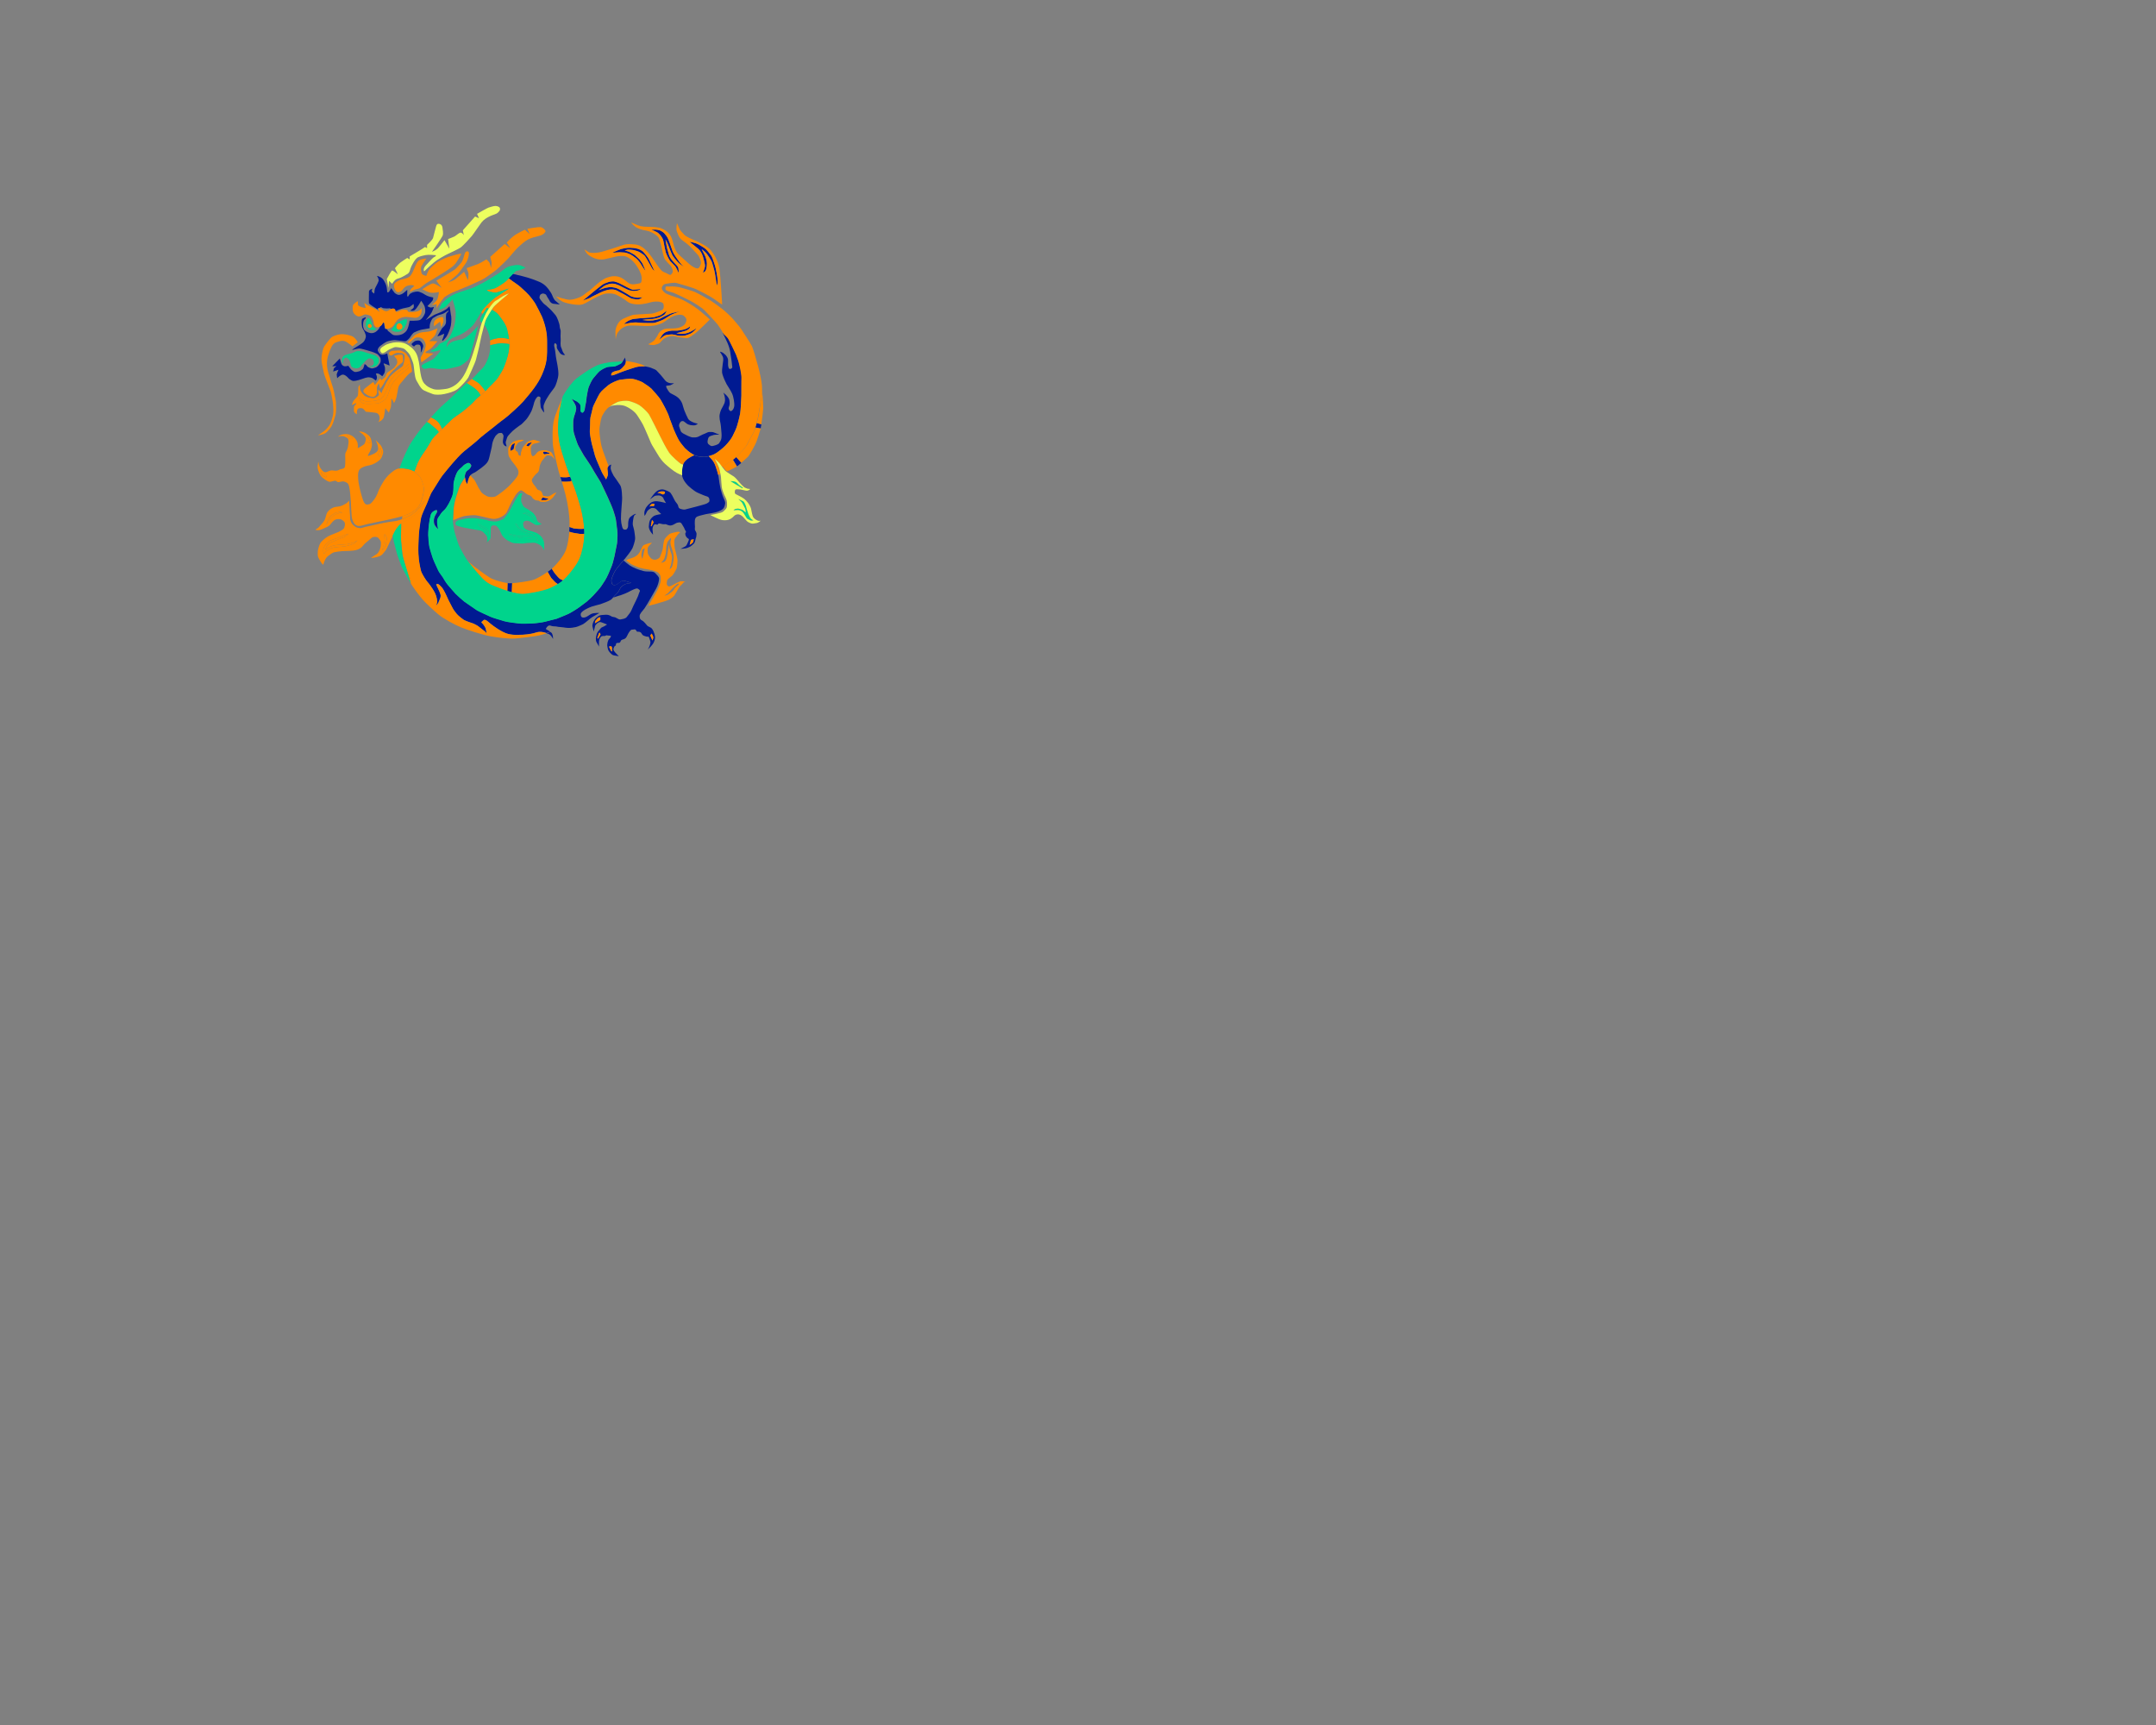 <svg id="Layer_1" style="enable-background:new 0 0 1280 1024;" version="1.1" viewBox="0 0 2560.0 2048.0" x="0px" xml:space="preserve" xmlns="http://www.w3.org/2000/svg" xmlns:xlink="http://www.w3.org/1999/xlink" y="0px"><rect x="0" y="0" width="2560.0" height="2048.0" fill="#808080" stroke="none"/><path d="M611.5,526.2l-1.7,7.4l-3.8,1.8c0,0,0.1-3.4,0.5-4.6  c0.4-1.2,1-2.5,2.2-3.4C610,526.5,611.5,526.2,611.5,526.2z" style="fill:#001A92;"/><path d="M631.7,525.2l-4.1,4.8l-2.7-0.8c0,0,1.6-2.6,2.4-3  C628,525.8,631.7,525.2,631.7,525.2z" style="fill:#001A92;"/><path d="M652.7,538.4l-6.6,1l-1.4-1.9c0,0,0.1-0.6,1-1.2  c0.9-0.5,6.1,1.2,6.1,1.2L652.7,538.4z" style="fill:#001A92;"/><path d="M651.4,592.1c0,0-1.9,1.4-3.3,1.6s-5.8,0-5.8,0l1.9-3.2  L651.4,592.1z" style="fill:#001A92;"/><path d="M779.2,698.6c1.9-3.2,3.6-9.6,3.4-11.7  c-0.2-2.1-1.9-3.6-4.6-6.5s-7.8-1.2-13.4-2.3c-5.5-1.2-13.4-4.4-17-6.9c-1.9-1.3-4.8-3.7-7.2-5.8c-2.7,3.1-7.4,8.7-8.9,10.8  c-1.9,2.6-4.6,8.8-5.2,11.2c-0.6,2.4,0,5.9,1.4,6.7c1.4,0.8,3.1,0.9,5.5-0.7c2.5-1.6,4.6-4.2,7.3-4c1.9,0.2,6.1,1.5,8.3,2.3  c0.3,0.1,0.3,0.6-0.1,0.6c-1.4,0.1-3.4,0.4-4.7,0.7c-2.1,0.6-5.9,2.8-7.1,4.8c-1.2,2-2,4.8-4.8,7.3c-1.7,1.5-2.9,3-4,4.4  c1.5-0.5,2.8-0.9,3.9-1.3c2.2-0.9,3.6-0.9,6.5-2.1c3.5-1.4,4.1-1.4,7.2-3c3.1-1.5,4.9-2.7,8.3-3.9c2.7-1,2.9-0.7,4.9,0.8  c1.8,1.4,0.4,2.6-0.1,4.2c-0.7,2.2-1.4,4.4-3.5,8.5c-2.1,4.1-4.5,9.2-5.5,11.7c-1,2.5-3.5,5.5-5.4,7.9c-1.8,2.4-4.8,2.5-7.5,3.1  c-2.7,0.6-4.8-2.5-8-2.8c-3.2-0.3-3.4-1.6-6.2-2.4c-1.5-0.5-4.9-0.4-7-0.1c-3,0.3-3.9,0.2-7.1,2.8c-2.1,1.7-3.5,3.9-4.4,6.3  c-1.4,3.9-0.7,4.5,0,7.3c0.8,3.3,0.4,3.9,1,2.1c0.6-1.8,1-3.7,1.4-5.4c0.3-1,2.1-3.4,4.8-4.5c1.2-0.5,2.1,0,3.2,0.3  c1.5,0.4,2.3,1,4.4,1.7c2.1,0.7,2,0.8,1,1.3c-1,0.4-2,1.5-4.4,2.4c-2.4,0.8-2.4,2-4.5,4.2c-2.1,2.2-2.5,3.9-3.1,6.5  c-0.9,3.8-0.2,3.9-0.4,4.7c-0.2,1.4,1.4,3.9,2.5,5.7c0.8,1.4,1.1,2.2,1.1,2.3c0-0.2-0.1-1.1,0-3.2c0.1-2.1-0.5-4.4,1.4-7.3  c1.4-2.1,1.8-2,3.4-2.2c1.5-0.3,1.7,0.4,3-0.4c1.3-0.9,1.8-0.1,4.2-0.1c2.4,0,2.3,0.8,2.3,0.8s-0.6,1.8-2.1,3.1  c-1.6,1.3-2.8,6.3-2.2,9c0.6,2.7,0.4,4.4,3.1,7.3c2.7,3,3.4,3.1,5.9,3.5c2.4,0.4,4.4,0.8,4.6,0.8c-0.3-0.3-4.3-4.2-5.6-6.1  c-1.4-2-0.8-3,0-4.8c0.9-1.8,1.6-1.6,1.6-1.6c1.2-0.6-0.2-1.7,1.2-2.9c1.3-1.1,3,0.4,4.4-1.3c1-1.3,0.4-2.1,2.3-2.9  c1.9-0.8,1.9-0.2,3.9-1.7c1.9-1.5,2.5-4.8,4.9-8c2.5-3.2,2.5-1.9,5.3-2.5s2.7,2.7,4,2.7c1.3,0,3.6-0.3,5,2.1  c1.3,2.5,2.3,2.6,5.6,3.6c3.2,1,2.3-1.5,3.8,2.7c1.5,4.2,1.3,3.8,0.6,6.9c-0.8,3.1-2.7,5.9-2.7,5.9s5.6-5,7.1-8.4  c1.5-3.4,2.2-5.6,1-9.8c-1.1-3.5-1.8-5-3.2-6.7c-1.3-1.7-4.5-2.3-5.5-3.5c-1-1.1-3.8-5-6.1-6.1c-2.3-1.1-2.9-2.5-2.9-5.3  s3.2-5.7,5.7-9S777.3,701.9,779.2,698.6z M712.8,736.1l-6.4,3.9c0,0,0-2.3,0.9-3.3c0.9-1,2.3-2.8,3.1-3.3c0.9-0.5,2.4-0.7,2.4-0.7  V736.1z M711.6,755.5c-0.6,0.9-1.2,2.6-1.2,2.6l-1.2-0.4l2.2-6.3c0.1-0.3,0.5-0.3,0.7-0.1c0.3,0.5,0.7,1.2,0.9,1.7  C713.1,753.7,712.2,754.6,711.6,755.5z M725.9,773.2l-2.8-5.5c0,0,2.3-0.7,2.8-0.3s1,1.5,0.7,3.1c-0.3,1.6,0.4,2.8,0.4,2.8H725.9z   M773.8,752.2c0,0,1.6,2.9,1.9,4.1c0.2,1.2-0.9,4.1-0.9,4.1l-2.6-6L773.8,752.2z" style="fill:#001A92;"/><path d="M656.7,758.6c0,0-1.1-2-2-3.2c-1.4-1.9-2.9-2.8-5.3-3.4  c0,0-0.1-0.1-0.4-0.2c1.5-0.5,3.1-1,4.6-1.5c1.9,1.3,2,1.9,2.8,4.6C656.7,756.2,656.7,758.6,656.7,758.6z" style="fill:#001A92;"/><path d="M859.1,591.2c-1.4-3-3.1-9.1-3.6-11.3  c-0.6-2.2-1.9-10.4-2.2-13.5c-0.1-0.7-0.2-1.6-0.5-2.6c-0.5-2.4-1.5-5.5-2.4-8.2c0-0.1-0.1-0.2-0.1-0.3c-0.5-1.6-1.1-3-1.5-4  c-1.6-3.6-3.4-5.6-5.5-7.8c-0.7-0.7-1.2-1.3-1.8-1.8c-2.6,0.8-4.8,1.2-8.7,0.7c-4.3-0.6-5.8-0.6-8.4-1.9c-2.3,0.9-4.8,2.4-6.9,3.7  c-2.4,1.5-4.6,3.8-5.7,5.7c-0.3,0.5-0.6,1.2-0.8,1.8c-0.3,0.9-0.5,1.8-0.7,3c-0.2,1-0.3,2.2-0.4,3.5c0,0-0.4,3.4,0,6.3  c0.1,0.5,0.2,1,0.3,1.4c0.9,3,2,5,4.5,8.1c2.4,2.9,3.7,3.9,6,5.8c2.3,1.9,5.5,4.3,8.4,5.5c2.9,1.2,7.5,3.3,10.1,4  c2.6,0.7,3.3,2.7,3.2,4.9c-0.1,2.2-1,1.9-2.7,3.3c-1.7,1.4-21.7,6.1-24.3,6.9c-2.6,0.9-3.9,0.7-6.6,0c-2.8-0.7-3-1.5-3.6-3.9  c-0.6-2.5-2.8-3.8-4.2-6.7c-1.4-2.9-4.1-8.5-5.9-9.6c-2.1-1.3-3.4-1.6-6.4-2.8c-2.1-0.8-5.8-0.3-8.2,1.3c-2,1.4-3.7,3.3-5,5  c-1.2,1.6-3.7,5.1-3.9,5.3c0.2-0.2,4.1-3.1,5.3-3.9c1.1-0.7,3-0.9,4.8-0.9c1.6,0,3.4,0.5,4.4,1.4c1.8,1.5,1.5,1.9,2.2,3.4  c0.7,1.4,2.5,4.3,2.5,4.3s-4.3-1.3-7.1-1.7c-2.1-0.3-4-0.9-7.6-0.2c-2.9,0.6-5.5,3-7.1,4.8c-1.8,2-2.8,3.8-3.6,6.5s0,5.8,0,5.8  s1.5-2,2.3-4c0.7-2,2.2-3.2,3.9-4.3c1.7-1.2,2.3-1.3,4.8-1c2.5,0.3,3.2,1.7,5.5,4.1c2.3,2.3,3.2,3,3.2,3s-6.2,1-8.2,2  c-2,1-4.3,3.6-5.2,5.5c-0.9,1.9-1.2,5.4-1.3,7.3c-0.1,1.9,1.2,4.8,2.3,6.4c1.1,1.6,2.7,3.3,2.7,3.3s-0.3-3.3-0.6-5.8  c-0.2-1.6,0.3-3.8,1.3-5.3c1-1.6,2-1.4,3.6-0.9c1.7,0.5,1.2-0.7,2.3-1.2c1.2-0.4,2.2,0.3,4.9,0.7c2.8,0.4,2.5-0.3,3.8,0.1  c1.3,0.4,3.2,1.5,5.1,1.5c1.9,0,3.8-0.9,5.9-2.2s3.3-1.3,4.9-1.5c1.6-0.1,2.6,1,3.6,2.9c1,1.9,2.2,3.3,2.6,4.8  c0.4,1.4,2.6,3.6,1.5,4.3c-1.1,0.7-0.5,3.7,0.5,5c1.2,1.5,1.3,1.7,2.6,2.4c1.3,0.7,0.1,2.3-0.4,3.8c-0.6,1.5-1.8,4.2-2.7,4.9  c-1.3,1-6.3,3.3-6.3,3.3s6.1-0.2,8.3-1.2c2.2-1,2.9-0.9,5.4-3.1c2.4-2.2,2.7-1.9,3.7-5.2c1-3.3,0.6-3.2,1-3.6c0.4-0.5,0.5-3,0.7-4.6  c0.1-1.6-1.6-3.8-1.9-4.7c-0.3-0.9,0-2.3,0-3.6c0-1.3-0.7-6.9,0.3-9.7c1-2.7,3.3-3,6.7-4c3.3-1,8.1-2,13.5-2.8  c5.3-0.9,7.9-1.9,10.8-3.5c2.9-1.6,3.8-3.8,4.3-6.4C861.6,596.5,860.8,594.9,859.1,591.2z M788.4,586.7c-0.6,0.1-1.2,0.6-2.3,0  c-1.1-0.6-1.1-0.6-2.1-0.9c-1-0.3-3.4-0.6-3.4-0.6s2.9-1.7,4-1.7s2.4-0.2,3.6,0c1.2,0.2,1.4,0.8,1.4,0.8S789,586.6,788.4,586.7z   M776.8,600.2c-0.3,0.6-1,1-1.5,0.8c-0.4-0.2-1.2-0.3-1.8-0.3c-0.6,0.1-2.3,0.7-2.3,0.7s1.5-2.3,2.3-2.9c0.9-0.6,3.3-0.5,3.3-0.5  S777.1,599.6,776.8,600.2z M773.6,624.8h-0.8l1.3-7.1l1,0.4l0.9,2.1L773.6,624.8z M822.5,644.2c-0.9,1-3.6,2.6-3.6,2.6l1.5-5.9  l3.4-0.8C823.7,640.2,823.3,643.2,822.5,644.2z" style="fill:#001A92;"/><path d="M852.2,332.9c0.1,4-1,6-1,6s-2.2-15.2-2.8-17.2  s-2.4-9.1-3.3-11.2s-4.2-7.3-6.3-9.8c-2-2.4-5.4-4.9-5.6-5c0.1,0.3,2.4,4.5,3.5,6.7c1.1,2.2,2.7,6.5,2.7,10.1c0,3.6-0.6,6.8-1.4,8.5  s-3.3,2.7-3.3,2.7s2.5-6.2,2.5-8.1c0-2-1.3-7.4-2.4-10.8c-1.1-3.4-2.9-7.1-5.9-9.6c-2.9-2.5-10.2-8.2-10.2-8.2s5.4,1,8.1,2  c2.7,1,7.4,3.9,9.9,5.6c2.5,1.7,6.2,6.7,7.7,8.7c1.5,2,3.6,8.9,4.6,11.9C849.9,318,852,328.9,852.2,332.9z" style="fill:#001A92;"/><path d="M805.1,317c1.1,2.1,0.7,6.9,0.7,6.9s-2.4-5.5-3.3-6.9  c-0.7-1.1-5.5-5.5-6.8-7.1c-1.2-1.5-3.9-6.6-5.1-10c-0.8-2.6-2.2-10.3-2.9-13.8c-0.7-3.5-3.5-7.1-5.9-9.2c-2.4-2.1-8.4-4-8.4-4  s4.3-0.7,7.7,0c3.3,0.7,3.5,1.1,5.2,2.1c1.7,1,3.3,2.7,4.8,4.8c2.1,2.9,2.6,4.6,4.1,8.6c1.5,4,2.4,7,3.5,10c1.1,3,5.7,9.6,7.6,12.1  c1.7,2.4,5.4,5.8,5.8,6.2c-0.5-0.3-5.2-3.4-6.9-5.1c-1.8-1.8-5.7-6.6-6.8-8.5c-1.1-2-3.8-8.8-4.8-11.7c-1-2.9-3.4-7.1-3.4-7.1  l1.1,6.4c0.2,1.6,0.7,4,1.7,7.2c1,3.2,1.1,5.2,2.9,8.1c1.4,2.3,3.3,4.4,4.7,6C802.4,313.9,804,314.9,805.1,317z" style="fill:#001A92;"/><path d="M777.2,321.6c0,0-1.5-0.9-2.6-2.3c-1.1-1.5-1.6-2.9-3.6-6.3  c-1.9-3.4-4.1-7.2-5.2-8.8c-1.1-1.5-4.5-3.6-6.1-4.6c-1.6-1-5.6-2.3-7.7-2.7c-2.1-0.4-5.2-0.5-6.3-0.5c-1.1,0-3.9,1.1-3.9,1.1  s4.7,1.1,5.9,1.9c1.2,0.8,5.3,2.7,6.2,3.6c0.9,1,4.6,4,5.3,4.9s3.3,4.3,3.8,5.5c0.5,1.2,3,6.8,3.2,7.6c0.2,0.8-1.5-1.4-2.5-3  c-1.1-1.6-2.8-4.6-3.8-6c-1-1.4-3-3.8-4.4-5c-1.4-1.2-5.7-4.3-6.8-4.8c-1.1-0.5-5.5-2.3-7-2.3c-1.5,0-5.8-0.5-7-0.3  c-1,0.1-5.3,0.4-7.1,0.5c-0.2,0-0.2-0.2-0.1-0.3c2.1-0.9,8.4-3.7,9.9-4.1c1.8-0.5,6.9-1.6,10.5-1.5c3.6,0.1,6.3,0.4,8.9,1.1  c2.6,0.7,5.9,2.5,7.2,4c1.3,1.5,5.8,6.7,6.7,9.2C772,310.9,777.2,321.6,777.2,321.6z" style="fill:#001A92;"/><path d="M763.3,353c0,0-2.5,1.4-3.5,1.9c-1,0.5-2.7,0.6-4.4,0.5  c-1.7-0.2-5.3-0.6-6.7-1.5c-1.5-1-3.1-1.6-4.9-2.8c-1.8-1.2-5.1-2.8-7.4-4c-2.3-1.2-4.1-2.5-6.7-3.1c-2.6-0.6-5.2-0.5-8.5,0.3  c-3.3,0.8-6.1,2-8.3,3c-2.2,1-5.5,2.9-7.5,3.7c-2,0.8-4.6,2.7-6.8,3.5c-2.1,0.8-6.2,2.2-6.5,2.3c0.4-0.3,13.7-11.4,15.6-12.9  c1.9-1.5,8.3-6.7,9.6-7.1c1.3-0.5,4.8-1.9,6.3-2.3c1.5-0.3,4.4-0.6,5.8-0.3c1.5,0.3,4.9,1.5,5.6,1.9c0.7,0.4,7.3,3.6,8.8,4.5  c1.5,0.9,6,3,7.4,3.3s9.7-0.9,9.7-0.9s-1.8,1.5-3.6,1.9c-1.8,0.4-5.3,0.8-6.6,0.4c-1.4-0.4-3.6-0.4-5.8-1.6  c-2.3-1.2-6.1-2.8-7.5-3.7s-5.3-2.5-7.1-2.9c-1.8-0.4-4.7-0.5-6.6,0c-1.9,0.5-4.9,1.5-6.7,2.7c-1.7,1.2-6,4.6-6.3,4.8  c0.4-0.1,6.5-2.6,8.7-3c2.3-0.4,4.8-0.9,6.9-0.7c2.1,0.2,4.8,0.7,7.3,1.8c2.5,1.1,6.1,3.4,7.7,4.3c1.6,0.9,5.6,3.2,6.9,4.2  c1.3,1,4.9,1.7,6.6,2.1C756.7,353.8,763.3,353,763.3,353z" style="fill:#001A92;"/><path d="M807.2,369.8c0,0-6.2,2-7.5,2.7c-1.2,0.7-2.8,1-5.1,2.6  c-2.3,1.6-7.9,5-9.9,5.6c-1.9,0.7-6.1,2.4-8.3,2.7c-2.3,0.3-6,0-8.1,0.1c-2.1,0.1-6.2-0.2-8.2-0.3c-2-0.1-4.8-0.6-7.5-0.3  c-2.8,0.2-3.7,0.2-6.2,0.8c-2.5,0.6-5.9,1.1-5.9,1.1s4.1-3.3,5.8-4.1c1.8-0.8,4.2-1.8,5.8-2c1.6-0.2,5.7-0.7,7.5-0.8  c1.8-0.1,6.3-0.3,8.8-0.6c2.4-0.2,7-0.4,8.7-0.9c1.7-0.5,6.6-1.9,7.5-2.4c0.9-0.5,7-4.8,7.3-5c-0.1,0.2-2,4.1-3.2,4.9  c-1.3,0.9-4.7,2.6-5.6,3c-0.9,0.4-5.8,1.7-7.9,1.9c-2,0.2-7.5,0.5-8.2,0.6c-0.6,0.1-4.4,0.6-4.4,0.6s4.9,0.6,6.1,0.7s5,0.1,6.4-0.1  c1.4-0.2,6.9-1.4,8-1.8c1-0.4,4.7-2.5,6.2-3.2c1.5-0.7,4.3-1.9,6.1-2.8c1.8-0.8,3.7-1.4,4.8-1.5  C801.1,370.9,807.2,369.8,807.2,369.8z" style="fill:#001A92;"/><path d="M826.9,389.6c-0.1,0.1-0.6,1.1-1.1,1.6  c-0.5,0.5-2.5,2.7-3.8,3.6c-1.3,1-3.5,2-5.5,2.6c-2,0.6-3.1,1.2-5.3,1.3c-2.3,0.1-4.4,0.2-6.3-0.2c-1.9-0.4-2.6-0.8-4.1-1.1  c-2.3-0.4-3.8-0.5-5.7-0.2c-2.8,0.4-2.8,0.1-4.7,0.7c-1.9,0.6-3.6,2.1-4.1,2.5c-0.7,0.5-3.3,3.1-3.6,3.3c0.2-0.3,2.8-5.1,4-6.5  c1.2-1.4,3.4-3,5.2-3.5c1.8-0.5,4.8-1.2,6.2-1.2c1.7-0.1,4.5,0.1,6.4,0c1.9-0.1,4.5-0.7,5.8-0.9c1.8-0.2,3-0.7,5-1.5  c1.9-0.8,4.2-2.8,4.2-2.8s-0.3,2.4-1.2,3c-0.9,0.6-2.9,2.1-4.5,2.5c-1.5,0.4-3.7,1-4.7,1.3c-1.2,0.4-6,1.4-6,1.4s4,0.8,5,0.8  s4.1-0.1,5.6-0.4c1.5-0.3,4.5-1.2,5.8-1.9c1.2-0.7,2.1-1.2,3.5-1.9C823.9,391.6,826.7,389.8,826.9,389.6z" style="fill:#001A92;"/><path d="M679,570.7c-0.9,0.4-1.8,0.8-2.3,0.9c-1.2,0.3-5.8,0.4-6.8,0.3  c-0.4,0-1.6-0.1-2.8-0.2c-0.6-1.8-1.1-3.6-1.7-5.4c2.1,0.2,5.1,0.4,6.7,0.3c1.5-0.1,3.5-0.4,5-0.7  C677.8,567.6,678.4,569.2,679,570.7z" style="fill:#001A92;"/><path d="M694,633.7c-0.8,0.1-1.6,0.2-2.4,0.2c-2.7,0-2.9,0.2-6.7-0.6  s-2.8-0.2-6.9-1.4c-0.8-0.2-1.5-0.4-2.1-0.6c0.2-2,0.3-3.9,0.3-5.6c4.3,1.4,4.4,1.7,6.4,1.9c2.3,0.2,5.9,0.5,8.2,0.4  c0.8-0.1,1.9-0.1,2.9-0.2C694,629.8,694,631.8,694,633.7z" style="fill:#001A92;"/><path d="M668.9,689.2c-2,1.7-4,3.1-6.2,4.4c-1.5-0.9-3.1-2-3.6-2.6  c-1-1.1-3.9-4.1-4.5-4.8c-0.4-0.5-2.7-4.4-4.2-7.3c2-1.4,3.7-2.7,4.8-3.7c1.4,2.3,3.2,5.1,3.9,5.9c1.3,1.4,4.5,5.4,5.9,6.2  C665.5,687.7,667.2,688.5,668.9,689.2z" style="fill:#001A92;"/><path d="M608.1,692.4l-0.4,10.9c-1.8-0.5-3.6-1-5.3-1.5l0.3-9.5  c0.7,0.1,1.3,0.1,1.8,0.2C605.3,692.5,606.6,692.5,608.1,692.4z" style="fill:#001A92;"/><path d="M904,503.7c-0.3,2.1-0.6,3.9-0.8,5l-6.1-1.2  c0.4-1.5,0.9-3.3,1.5-5.2L904,503.7z" style="fill:#001A92;"/><path d="M880.3,549.4c-1.9,1.7-3.8,3.3-5.1,4.2c0,0,0,0-0.1,0l-4.8-7.9  c1.3-1,2.5-1.9,3.5-2.8c0.1-0.1,0.3-0.2,0.4-0.4L880.3,549.4z" style="fill:#001A92;"/><path d="M535.4,386.2c-0.7,4.3-3.9,11.4-5.1,13.2  c-1.2,1.9-4.6,5.3-4.6,5.3l-0.8-0.9c0,0,1.4-2.7,1.7-4s0.9-3.6,0.9-3.6s-2.5,0.9-4,1.7c-1.5,0.8-4.2,1.4-4.2,1.4s4.8-8.5,5.6-9.6  c0.8-1,2.9-2.4,3.9-4.4c1-2,0.9-4.4,0.7-6.4c-0.2-2,0.1-4.3,0.3-5.8c0.1-1.5,2.5-3.1,2.9-3.7c0.4-0.6-0.5-0.7-1.2-0.2  c-0.7,0.5-2.4,1.7-4,2.6c-1.6,0.9-4.4,1.7-6.2,2.2c-1.8,0.4-4.6,2.1-6.6,3.3c-2,1.2-3.1,4.3-3.9,6.5c-0.8,2.2-0.6,5.9-0.6,5.9  s-7.3,1.2-9.6,1.7c-2.2,0.4-6.8,2.2-8.7,3.2c-2,1-4.3,4.9-5.4,6.4c-1.1,1.5-3.3,3.3-4,3.8c-0.7,0.4-2.7,0.5-4.3,0.1  c-1.7-0.4-7.9-0.9-9.1-1.1c-1.2-0.2-7.2,0.7-9.6,1.7c-2.4,1-7.3,4.5-8.5,5.6c-1.2,1.2-2.6,3.2-2.5,4.6c0.1,1.4,1.9,3.9,3.1,4.8  c1.3,0.9,3.3,0.7,4.6,0.4c1.3-0.3,3.6-1.4,3.6-1.4l2.8,14.5l-6.3-2.5l-0.9,0.2c0,0,1.1,2.5,1.5,3.8c0.4,1.3,0.4,4.7-0.1,6.4  c-0.4,1.7-2.9,4.8-2.9,4.8s-3-2.5-4.4-3c-1.4-0.6-3.2-0.2-3.2-0.2s1.4,3.5,1.3,5c-0.2,1.5-1.2,3.4-1.2,3.4s-2.2-1.6-3.3-2.4  c-1.1-0.8-1.7-1-3.8-1.4c-2.1-0.4-3.9,0.1-5.5,0.5c-1.6,0.4-4.6,1.7-7.5,2.5c-2.9,0.8-4.8,1.2-6.4,1.2c-1.7-0.1-2.4-0.6-4.2-1.7  c-1.8-1.1-1.7-1.5-3.3-3c-1.6-1.5-3.1-2.5-4.7-2.8c-1.6-0.4-3.3,1-4.5,1.7c-1.1,0.7-2.8,2.5-2.8,2.5s-0.6-3.1-0.6-4.4  c0.1-1.3,2.2-5.6,2.2-5.6l-6.4,2.1c0,0,0.5-2.6,0.8-3.5c0.3-0.9,3.2-3,3.2-3l-5.1,0.3l9-9.3c0,0,1.2,4.7,1.9,6.4  c0.7,1.7,2.6,2.8,4,2.9c1.4,0.1,4.2-0.6,4.2-0.6s2.3,3.3,3.2,4.3c0.9,0.9,3,2.5,4.2,2.9c1.2,0.4,4-0.2,5.6-0.7  c1.5-0.4,3.5-2.2,4.2-2.7c0.7-0.4,2-5.6,2-5.6s0.4-0.1,1.2,0.2c0.7,0.3,1.9,2.3,2.8,2.9c0.9,0.6,3.1,1.6,4.3,1.8  c1.2,0.2,3.7-0.5,5.4-1.2c1.7-0.7,4.3-4,5.1-5.7c0.7-1.7,0.4-4,0.2-5.1c-0.2-1.1-1.9-3.2-2.8-4.2c-0.9-1-1-0.8-3.1-1.9  c-2-1.1-7.7-2.7-10-3.4c-2.3-0.7-6-1.7-7.7-2c-1.7-0.4-3.6,0.1-5.2,0.4c-1.5,0.3-2.4,0.6-3.6,0.9c-1.1,0.3-1.2,0.5-1.1,0  c0.1-0.5,6.2-4,7.4-4.9c1.3-0.9,4.2-2.6,5.7-4.1c1.5-1.5,2.8-4.5,3-6.4c0.2-1.9-0.7-3.4-1.2-5c-0.6-1.6-2.8-4.8-3.2-6.3  c-0.4-1.5-0.6-5-0.6-5.8c0-0.9,0.2-3.5,0.7-4.1c0.5-0.6,4-2,4-2l0.3,1c0,0-1.2,1.2-2,2.2c-0.7,0.9-0.9,2.2-1.2,3.6  c-0.2,1.4,0,4.5,0,4.5c0.9,3.7,1.5,4.1,3.2,5.3c1.7,1.2,4.9,2.6,7.6,2.3c2.7-0.3,5.2-1.7,7.6-4.8c0.6-0.8,1.3-2.1,2-3.6  c0.3-0.2,0.6-0.5,0.8-0.7c1.7-1.7,1.2-3.3,2.6-3.3s0.9,2.1,1.5,4.1c0.6,2-0.3,3.2,2.3,3.5c0.3,0,0.5,0,0.8,0c0.5,1.3,1,2.3,1.3,2.4  c1.4,0.6,4.3,4.1,6.5,4.7s7.9,0.5,11.4-1.7s4.3-3.8,5.3-6.2c1.1-2.4,2.3-9.1,2.3-9.1s9.6,0.2,11.9-0.8c2.3-0.9,4.6-4.1,5.9-7.1  c1.4-3,0.6-6.9,0-9s-4.1-6.8-4.1-6.8s-1.5,2.7-2.7,4.6c-1.2,1.8-4,6.4-6.1,7c-2.2,0.6-4.2,0-4.2,0s3.4-2.4,4-3.4  c0.6-0.9,0-4.4,0-4.4s-3.2,2.4-4.3,3.2c-1.1,0.8-4.7,1.1-7.8,1.9c-3,0.8-5.5,1.5-7.9,2.8c-0.7,0.4-1.5,0.6-2.2,0.6  c-0.1-0.5,0-1.1-0.6-1.8c-1-1.2-2.3-1.4-3.9-0.8c-0.6-0.5-1.3-0.9-2.1-0.8c-2,0.4-4,0.2-6.5,0c-2.6-0.2-2.6-1.9-4.3-1.1  c-0.6,0.3-0.9,0.9-0.9,1.5c-0.5-0.2-0.9-0.4-1.3-0.4c-0.8-0.1-0.9,0.6-0.6,1.5c-3.6-2.2-10.4-6.4-10.6-7.5c-0.3-1.5,0-12,0-14  c0-2,4-3.3,4-3.3s-0.8,2.4-0.6,3.3c0.2,0.9,2.9,2.6,2.9,2.6s0.3-4.5,0.8-5.9c0.5-1.5,3.5-6.3,4.3-9c0.6-2.1-1-4.6-1.7-5.7  c-0.1-0.2,0-0.4,0.2-0.4c1,0.3,2.9,0.9,3.9,1.6c1.4,0.9,2.7,1.7,4.3,4.5c1.6,2.8,2.2,4.2,2.7,6.4c0.6,2.2,0.9,7,0.9,7l2-0.4l2.8-4.6  c0,0,2.7,4.1,3.7,5.3c1,1.2,3.7,2.7,5.2,2.7s3.9-0.8,6-2.5c2.1-1.7,4.1-3.5,4.1-3.5l-0.1,7.5l0.9,0.6c0,0,1.2-2,1.7-2.6  c0.5-0.7,2.4-1.9,4-2.5c1.7-0.6,4-0.9,5.3-1c1.4-0.1,4.3,0.9,6.2,1.9c1.9,1,3.8,2.5,6.4,3.5c2.5,1,6.4,1.7,6.4,1.7s0,1.5-0.3,2.5  c-0.3,1-1.2,2.2-2.5,3.5c-1.3,1.4-4.1,4.3-4.1,4.3s2,1.1,3.2,1.5c1.3,0.4,4.6-0.6,4.6-0.6s-2,5.3-2.8,6.6c-0.7,1.3-2.2,3.3-4.1,5.5  s-2.8,3.5-2.8,3.5s7.9-4.8,9.6-5.9c1.7-1,7-2.8,8.6-3.6c1.6-0.8,5.9-3,6.9-4c1.1-1.1,3.1-3,3.1-3s1.3,7,1.5,9.6  C536.2,375.6,536.1,381.8,535.4,386.2z" style="fill:#001A92;"/><path d="M488.5,408.6c0,0,2.7-3.4,5.3-4s4.5-0.5,5.5,0.5  c2.1,2,3.5,4.4,3.2,6.2c-0.3,1.8-1.9,6.5-2.7,7s0.3-0.4,0-3.9c-0.3-3.5-0.5-5.1-3.1-5.3c-3.1-0.2-3.7,0.9-4.6,1.9  C491.1,412.3,488.5,408.6,488.5,408.6z" style="fill:#001A92;"/><path d="M880.3,469.9c-0.1,3.8-0.8,17.5-1.4,20.7  c-0.6,3.2-3.1,14.8-5.8,20.4c-2.7,5.5-3.5,8-6.7,12.1c-3.2,4.1-6.4,7.4-9.9,10.2s-6.8,5.7-11.5,7.1c-1.3,0.4-2.5,0.8-3.5,1.1  c-2.6,0.8-4.8,1.2-8.7,0.7c-4.3-0.6-5.8-0.6-8.4-1.9c-0.7-0.4-1.5-0.8-2.5-1.4c-4.5-2.8-6.2-4.6-8.8-6.9c0,0-5.2-6-7-9.1  c-1.8-3.1-6.1-12.6-7.1-15.5c-0.9-3-4-10.2-4.7-12.8c-0.7-2.6-3.9-8.8-4.8-10.7c-0.9-1.9-4.1-7.4-5.4-9.7  c-1.3-2.2-9.2-11.2-10.6-12.6c-1.4-1.4-8.7-6.6-10.7-7.7s-8.1-3.5-11.7-4c-3.5-0.5-9.7,0.5-14,0.9c-4.4,0.5-12.5,4.5-14.9,6.6  c-2.5,2.1-8,6.6-9.9,9.4c-1.9,2.8-6.6,12.7-7.7,15c-1.1,2.2-1.9,7.7-2.9,11.1c-1.1,3.4-1.1,7.5-1.1,11.7s-0.6,7-0.2,10.1  c0.4,3.2,1.7,10,2.2,12.1c0.6,2.1,3.3,11.9,3.9,14.5c0.6,2.6,6.8,16.4,7.8,18.7c0.9,2.4,4.5,7.5,4.9,8.7c0.5,1.2,0.7-0.2,1.8-2.6  c1.1-2.3,0.8-3.2,0.6-5.8c-0.2-2.6-0.8-4.1,0.1-5.9c0.2-0.4,0.5-0.7,0.8-1c1.3-1.2,3.3-1.9,3.3-1.9s-0.9,2.8-0.7,4.8  c0.2,2,2.4,6.7,3.5,8.5c1.2,1.8,4.8,6.5,6,8.6c1.2,2.1,1.9,2,2.8,5.1c1,3.1,1.2,9.7,1.3,12.2c0.1,2.6-0.6,10.1-0.8,13.1  c-0.2,3-0.7,9.3-0.6,12.5c0.1,3.2,0.6,6,1.3,8.6c0.7,2.6,1.2,3.8,3.4,3.9c2.2,0.1,2.2-0.5,3.2-2c0.9-1.5,0.5-3.5,0.7-6  c0.2-2.5,0.7-5.2,2-6.5c1.3-1.3,4.4-3.4,5.9-4c1.5-0.6,1.3,0.2,1.3,0.2s-1.9,0.6-2.5,2.7c-0.6,2.1-1.6,8-1.2,10.1s1.7,5.7,2,8.8  c0.4,3.2,0.9,5.8,0.7,8c-0.2,2.2-2,8.5-3.3,11.1c-1.3,2.6-7.2,10.4-9.1,12.5c-0.4,0.4-0.9,1-1.5,1.7c-2.7,3.1-7.4,8.7-8.9,10.8  c-1.9,2.6-4.6,8.8-5.2,11.2c-0.6,2.4,0,5.9,1.4,6.7c1.4,0.8,3.1,0.9,5.5-0.7c2.5-1.6,4.6-4.2,7.3-4c1.9,0.2,6.1,1.5,8.3,2.3  c0.3,0.1,0.3,0.6-0.1,0.6c-1.4,0.1-3.4,0.4-4.7,0.7c-2.1,0.6-5.9,2.8-7.1,4.8c-1.2,2-2,4.8-4.8,7.3c-1.7,1.5-2.9,3-4,4.4  c-0.8,1-1.6,1.9-2.5,2.5c-2.1,1.6-10,4.5-12.7,5.4c0,0-6.9,1.7-9.9,2.7s-8.1,3.5-9.8,4.8c-1.6,1.3-3.5,2.5-3.5,4.5s0.7,3.5,2.5,3.8  c1.8,0.2,3.9-0.4,6.1-1.9c2.2-1.5,3.9-2.7,6.5-3.2c2-0.4,5.2-0.4,6.6-0.4c0.2,0,0.2,0.2,0.1,0.3c-1.4,0.8-5.6,3.2-8,4.6  c-2.9,1.8-8.1,6.8-10.9,8.4c0,0-5.9,2.9-8.7,3.5c-2.8,0.6-6.1,1.1-9.3,1c-2-0.1-3.7-0.4-5.7-0.7c-1.2-0.2-2.5-0.3-3.9-0.4  c-3.9-0.2-2.6-0.7-6.8-0.8c-4.2-0.1-5-1.9-7.1-0.5c-2.1,1.4-2.5,3.3-2.8,3.5c-0.4,0.2,3.3,2,4.7,3c0.2,0.1,0.4,0.3,0.6,0.4  c-1.5,0.5-3.1,1-4.6,1.5c-1.2-0.5-5.2-1.8-9-1.4c-2.1,0.2-5.9,1.7-9.2,2.2c-3.3,0.6-5.9,1-10.4,1.2c-4.5,0.2-8.1,0.4-11.9-0.1  c-3.8-0.5-6-0.7-11.1-3.2c-5.1-2.5-8.7-5.2-11.3-7c-2.6-1.8-5.1-4.1-7.2-5.8c-2.2-1.8-3.7-2-4.4-1.4c-0.7,0.5-2.4,2.2-2.8,2.5  c-0.4,0.4,1.9,2,2.9,3.7c1,1.7,1.8,2.6,2.2,4.1c0.7,2.4,0.9,4.9,0.9,5.9c0,0.1,0,0.2,0,0.2c-0.1-0.3-0.4-1.5-1.7-2.7  c-1-1,0.8,0.6-2.7-2.1c-3.5-2.8-4.6-3.6-5.9-4.6c0,0-3.6-2.2-5.3-2.8c-1.7-0.6-4-1.3-5.5-1.9c-1.4-0.6-4.9-1.8-6.2-2.7  c-1.3-0.9-6.5-4.8-8.6-7.5c-2.1-2.8-3.2-4-5.1-7.7c-1.9-3.8-3.1-5.8-4.2-8.1c-1.1-2.3-3.1-7.2-4.2-9c-1.1-1.9-2.3-4.5-4-6.4  c-1.7-1.9-3-3.1-4-3.5c-1-0.4-2-0.4-2.1,0.3c-0.1,0.7,1.3,3.5,2.1,5.1c0.8,1.5,3.1,6.9,3.1,8.5c0,1.6-1.8,5.9-3,8.5  c0,0-1.7,2.3-2.6,2.9c-0.9,0.5,1.2-1,1.2-4.9c0-3.9-1.6-8.6-3.6-11.9c-1.9-3.4-6.4-9.7-7.9-11.2c-1.5-1.5-5.5-8-6.9-11.1  c-1.4-3-2.9-12.7-3.3-15.8c-0.3-3.2-0.9-10-0.6-14.6c0.2-4.7,0.4-14.9,1-19.2c0,0,1.5-12,2.3-15.5c0.8-3.5,5.2-13.2,6.7-16.4  c1.5-3.1,4.3-11.9,6.5-14.8c2.2-2.9,9.5-15.6,12.1-18.9c2.6-3.2,8.9-11.1,11.7-14.2c2.8-3.2,9.5-11,14.4-14.9  c4.9-3.9,13.7-10.8,16.6-13.7c2.9-2.8,11.9-9.8,16.9-13.7c0,0,9.5-7.9,13.7-10.7c4.1-2.8,19.2-16.6,22.9-21  c3.7-4.5,9.1-10.6,12.8-15.8c3.7-5.2,6.6-9.8,9.1-15.5c2.5-5.8,4.7-11.5,5.5-17.9c0.9-6.4,0.7-12.2,0.7-18.9  c0-6.7-0.1-10.3-1.3-16.5c-1.2-6.2-3.4-12.5-4.7-15.6c-1.3-3.1-6.5-13-7.9-15.5c-1.4-2.5-6.2-9.2-11-13.7c-4.8-4.4-8.1-7.7-11.7-10  c-2.7-1.7-6.7-4.8-9-6.5c0.3-0.3,0.6-0.6,0.8-0.9c1.4-1.5,2.8-3,4.1-4.3c5.8,1.3,17.4,4,23.7,6.4c8.5,3.3,13.3,4.4,19,12  c5.7,7.6,3.1,6.4,7.3,12.9l6,5.1l-7.8-0.9c0,0-1.9-0.3-3.3-1.9c-1.4-1.5-0.6-1.4-2.9-4.7c-2.3-3.3-1.6-4.3-3.8-5  c-2.2-0.7-2.2-0.8-4.2,0.1c-2,0.9-2,3.2-2.1,4.3c-0.1,1.2,2.6,4.3,4.1,6.1c1.5,1.8,2.8,2.2,4.8,4.2c2.3,2.3,4.3,3.5,7.3,7.2  c2.6,3.2,3.6,3.2,6,9.7c2.3,6.5,1.5,6.2,2,8.6c0.5,2.4,1.2,2.2,0.9,6.2c-0.2,4-0.1,3.7,0,6.9c0.2,3.1-0.3,4.9,0,7.7  c0.3,2.8,0.7,2,1.7,5.4s3.1,5.5,3.5,5.8c0.4,0.3-2,0.6-3,0c-1-0.6-1.7-0.2-3.3-2.5c-1.5-2.2-2.9-4.2-3.3-5.4  c-0.6-1.7,0.4-3.4-0.6-4.5c-0.9-1.2-1.9-2.1-2.4-0.5c-0.6,1.6-0.2,3.2,0.5,6c0.7,2.8,0.8,7.5,1.9,12.8c1.1,5.4,1.7,8.9,2.1,12.6  c0.4,4.4,0.3,5.9-0.4,9.1c-0.7,3.1-1.8,6.6-2.8,8.9c-1.4,3.1-2.3,3.6-3.7,5.7c-1.4,2.1-2.2,2.7-3.8,5.2c-1.6,2.6-3.6,5.5-4.8,8.2  c-1.2,2.7-1.8,4.2-1.9,5.2c-0.2,2,0.8,7.6,0.8,7.6s-0.8-0.1-2.3-2.7c-1.5-2.6-1.9-2-2.1-5.6c-0.2-3.6-0.6-4.7-0.2-6.8  c0.4-2.1,0.4-3.1-1.2-3.6c-1.6-0.5-2.2-0.1-3.4,1.5c-1.3,1.6-1.2,1.7-2.6,5c0,0-0.8,3.1-1.3,4.8c-0.5,1.6-1.4,4.3-2,5.7  c-0.6,1.4-2.7,5.1-3.6,6.4c-0.9,1.3-2.1,3.3-3.6,4.7c-1.5,1.4-4.3,4.7-5.8,5.5c-1.5,0.8-4.4,3.3-6.2,4.5c-1.8,1.3-4.4,3.7-6.3,5.8  c-1.9,2.1-3.1,3.3-3.7,5.4c-0.6,2.1-1.5,4-1.4,5.5c0.1,1.5,1.1,4.1,1.1,4.1s-1.2,0.3-2.3-0.7c-1.2-1-2.2-2.5-2.2-4.7  c0-2.2,1.2-6.5,0.6-7.7c-0.6-1.2-1.3-2.9-2.9-2.7c-1.6,0.2-2.6-0.2-4.1,1.3c-1.5,1.5-1.9,1.4-3.2,3.7c-1.3,2.3-1.5,2.7-2.5,5.8  c-0.9,3.1-0.7,4.8-1.6,8c-0.9,3.3-1.5,7-2.2,9.4c-0.7,2.4-0.8,4.3-2.9,7.1c-2.1,2.8-4.8,4.4-6.6,6.1c-1.9,1.6-4.2,2.8-6.2,4.4  c-2,1.6-3.6,1.5-6.5,3.9c-0.2,0.1-0.3,0.3-0.5,0.5c-2.6,2.8-3.6,10.3-3.6,10.3s-0.7-0.5-1.3-1.8c-0.5-0.9-1-2.1-1.2-3.8  c-0.1-0.9-0.2-1.7-0.3-2.3c-0.2-2.1,0-2.8,0.9-5.3c1.2-3.2,3.5-3,5.4-5.8c1.9-2.8,1.3-3,0.5-4.3c-1.3-2-3.4-2.1-5.2-0.7  c0,0-2.2,0.5-5.1,4c0,0-4.2,3.2-5.9,6.6c-1.7,3.4-3.9,9.7-4,14.6c-0.1,4.9,0,9.4-1.8,13.9c-1.8,4.5-5.8,12.8-9.3,15.9  c-3.5,3.1-4.2,4.9-5.8,7.1c-1.5,2.1-2.2,2.8-2.5,5.8c-0.2,3,1.1,10,1.1,10s-3.9-3.8-4.6-6c-0.7-2.2-0.9-5.2,0-8.2s3.4-5.4,3.3-7.3  c-0.1-1.9-1.4-1.5-2.9-0.7c-1.5,0.8-3.7,2.1-4.5,4.8c-0.8,2.7-1.8,8-2.2,11.8s-0.9,9.2-0.8,12.6c0.1,3.4,0.7,11.1,1.5,14.4  c0.8,3.3,2.7,9.3,3.8,12.5c1.8,5.1,5.5,12.4,6.4,14.5c0.8,2.1,3.1,4.7,5.6,8.5c0,0,3.4,6.1,5.7,8.7s7.4,8.7,9.4,10.8s8.6,8,10.5,9.4  c1.9,1.4,13.3,9.2,14.8,10.2c1.5,1.1,13.7,6.6,16.4,7.8c2.7,1.2,12.7,4.2,16.7,5.3c4,1.1,12.7,2.1,17.1,2.6c4.4,0.5,11.4,0,14.7,0  c3.3,0,13.9-1.4,16-2.1c2.1-0.7,11.5-2.8,13.8-3.5c2.2-0.7,12.4-5.1,14.2-5.9c1.9-0.8,11.1-6.4,12.8-7.9c1.8-1.5,6.6-4.7,8.7-6.5  c2.1-1.8,6.5-5.8,9.3-9c2.8-3.2,6.2-6.7,8.5-10.2c2.2-3.5,5.4-7.8,7.8-13.5c2.3-5.8,3.9-8.6,5.2-13c1.3-4.4,2.7-10.4,3.4-14.6  c0.7-4.2,1.8-7.5,2-11.2c0.2-3.7,0.5-10,0-13.2c-0.5-3.2-1.2-9.3-1.5-12c-0.3-2.7-2.2-8.6-3.1-11.3c-0.8-2.7-5.5-13.6-6.8-16.2  c-1.3-2.7-7.3-15.8-8.2-17.4c-0.9-1.6-8-12.7-10.1-16.7c-2.1-4-8-12.1-10-15.3c-2-3.2-4.8-8.7-6.1-10.8c-1.3-2.1-2.4-5.8-4.5-11.9  c-1.5-4.5-1.9-6.7-2-11.9c-0.1-6-0.1-5.8,0.8-10.5c0.5-2.4,1.9-5,2.6-9.1c0.6-3.6-1.1-6.4-2.7-9.1c-1.5-2.5-2.5-4-2.7-4.2  c0.2,0.1,1,0.6,3.7,2c3.2,1.5,3.2,1.5,5.4,3.5c2.4,2.1,1.6,4.8,1.8,6.6c0.1,1.8-0.3,3.1,0.8,4s1.8,0.9,2.8-0.5  c1.5-2,1.2-3.8,1.7-6.2c0,0,1.2-5.1,1.4-8c0.2-2.9,2-12.8,2.8-15c0.8-2.1,3.8-8.5,5.4-10.4c1.7-1.9,5.4-6.7,7.8-8.7  c2.4-2,7.4-4.4,9.3-4.8c1.9-0.5,7.9-0.5,9.1-0.9c1.2-0.5,4.8-2,6.6-3.1c0.5-0.3,1.2-1.1,1.8-2c1.5-2.2,3.1-5.2,3.1-5.2  s0.1,1.4,0.6,3.4c0.1,0.6,0.2,1.2,0.2,1.9c0,1.5-0.5,3.1-1.7,4.4c-1.8,1.9-3.5,4.2-6.2,5.5c0,0-4.5,0.7-6.5,1.7  c-2,0.9-2.5,1.6-2.7,3.1c-0.2,1.4-0.4,1.3,1.6,1.1c2-0.2,5.9-2.2,8.6-3.2c2.7-0.9,8.4-3.2,12.8-4.5c4.5-1.3,6.1-2.2,9.5-2.6  c2.8-0.3,5.3-0.5,7.9-0.1c0.2,0,0.4,0.1,0.7,0.1c2.8,0.6,4.6,0.7,8.2,2.4c0,0,3.2,1.1,4.3,2.2c1.2,1.2,3.8,4.2,5.1,5.5  c1.3,1.3,4.7,6,6.1,7.3c1.4,1.3,4.5,2.6,6.5,2.4c2-0.2,3.1,0.1,3.1,0.1s-3.1,1.8-4.2,2.2c-1.2,0.5-4.4,0.5-4.8,0.7  c-0.5,0.2-0.4,1.4,0.3,2.7c0.7,1.3,2.7,5.1,4.7,6.2c2,1.2,6.2,2.9,8.7,5.1c2.3,2,4.1,4.6,5.1,7.3c0.8,2.1,1.4,5.3,2.4,7.8  c1.1,2.7,3.4,8.1,4.5,10c1.1,1.9,3,2.9,5.3,4c2.4,1.1,6.2,1.9,6.2,1.9s-1.6,2-4.7,2s-6-0.5-8-1.8c-2-1.3-3.7-3.2-4.8-3.3  c-1.2-0.1-2.4,0.2-3.3,1.5c-0.9,1.3-1.7,2.9-1.3,4.8c0,0,0.8,2.6,1.8,5.3c0.9,2.7,4.5,3.8,6.6,5c2.1,1.2,5.8,2.6,7.3,2.8  c1.5,0.2,4.7,0.1,6.5-0.6c1.8-0.7,5.3-2.8,6.9-3.3c1.7-0.5,4.8-2.4,6.2-2.5c1.4-0.1,4.7-0.2,6.2,0.6c1.1,0.6,4.2,1.7,5.8,2.2  c0.2,0,0.1,0.3-0.1,0.3c-1.7,0-5.1,0.1-6.4,0.5c-1.8,0.5-4.9,1.3-5.8,2.8c-0.8,1.5-1.5,4.7-1.2,6.2c0.3,1.5,1.7,2.5,2.8,3.2  c1.4,0.8,1.5,1.3,4.5,0.5c2.3-0.7,3.1-0.8,4.7-1.7c1.6-0.8,1.9-1.4,3.3-4c1.3-2.6,1.2-3.9,1.3-6.2c0.1-2.3-0.5-6.8-0.8-11.2  c-0.4-4.4-1.6-7.2-1.6-10.6c0,0-0.4-2,0.6-5.5c0.9-3.5,2.2-5.3,3.3-7.4s2.4-4.2,2.6-7.4c0.2-3.2-1.3-7.9-1.9-8.7  c-0.6-0.8,1.2,0.6,2.9,2.2c1.8,1.7,3.7,4.2,4.1,6.2s0.6,5,0,6.8c-0.6,1.9-1.4,3.4-0.2,5c1.2,1.5,1.9,1.8,3.3,0.8  c1.4-0.9,2.6-3.4,2.8-5.9c0.2-2.5-0.6-10-2.7-14.5c-2.1-4.5-4.8-8-6.5-11.1c-1.7-3.1-3.7-7.8-4.8-11.4c-1.2-3.7-0.2-7.9,0.2-12.1  c0.5-4.2,1.4-6.5-0.2-9.8c-1-1.9-2-3.5-2.7-4.4c-0.3-0.3,0.1-0.8,0.5-0.7c0.8,0.3,1.8,0.7,2.7,1.2c0,0,2.3,1.9,3.2,2.7  c0.8,0.8,2.3,3.1,2.7,4.6c0.5,1.9,0,5.7,0.2,7.3c0.2,1.6,0.5,4.4,1.9,4.6c1.4,0.2,3.1-0.7,3.1-2.2c0-1.5-1.4-12-2.2-16.1  c0,0-0.3-3.4-1.5-7.2c-1.2-3.8-2.9-7.5-4.2-10.2c-1.2-2.6-3.5-7-3.6-7.3c0.1,0.1,0.9,0.8,1.9,1.7c1.7,1.5,4,3.8,4.8,4.9  c1.3,1.9,8.8,17.2,9.5,19.1c0.7,1.9,1.2,3.1,2.6,7.1c1.4,4,3.9,15.5,3.9,20.1C880.3,452.6,880.4,466.2,880.3,469.9z" style="fill:#001A92;"/><path d="M407,608.8c0,0-2.8,0-3.7,0.2c-1,0.2-5.4,2-6.8,3  c-1.1,0.7-2.9,2.7-3.9,3.8c-1.2,1.3-1.7,2.1-2.6,3.5c-0.9,1.4-2.5,3.8-2.5,3.8c0-0.1,0.7-2.1,0.8-2.4c0.7-2.3,1.5-4.2,2.9-6.2  c1.5-2.1,4.2-3.9,6.1-5c1.6-0.9,2.8-1.3,5.5-1.6C405.5,607.6,407,608.8,407,608.8z" style="fill:#FF8A00;"/><path d="M424.5,641.5c0,0-2.9,3.4-4.8,4.2c-1.8,0.8-2,0.8-5.4,1.8  c-3.4,1-5.2,1.3-7.9,1.5c-2.7,0.1-4.7,0.5-6.5,0.6c-1.8,0.1-4.1,0.4-5.8,1.1c-1.5,0.6-3.1,1.1-4.6,2c-2.4,1.4-4.8,4.9-4.8,4.9  s-1-1.8-0.9-4.3c0.1-2.5,1.5-5.2,2.6-6.5c1.3-1.5,3.1-3.5,4.7-4.3c2-1,4-2,6.7-2.8c2-0.6,3.7-1.1,5.9-2.1c2.5-1.1,3.9-1.5,5.7-2.4  c1.7-0.9,3.9-1.5,3.9-1.5s1.1-0.5-1.3,1.5c-2.4,2-3.1,2.6-5,3.2c-2.6,0.9-5.3,1.8-7,2.6c-1.9,0.9-2,0.8-4.3,1.9  c-2.3,1.1-3.1,1-4.7,2.3c-1.6,1.2-2.8,2.8-3.2,3.6c-0.5,0.9-1.2,3.1-1.6,3.8c0,0,0,0.1,0.1,0.1c0.5-0.4,2-1.8,4.3-2.9  c3.3-1.6,5.9-2.3,6.7-2.4c2.9-0.3,6-0.8,7.6-0.8s4.7-0.3,6-0.4c2.3-0.1,3.3-0.7,5.6-1.2c2.5-0.6,2.8-0.8,4.6-1.7  C422.6,642.4,424.5,641.5,424.5,641.5z" style="fill:#FF8A00;"/><path d="M458.4,644.7c-0.4,3.4-0.7,3.8-2,5.7c-1.4,2-3.1,3.5-3.1,3.5  s0.6-1.3,1.2-3.3c0.6-2.1,1.3-4.1,1.8-6.7c0.5-2.6,0.3-5.3,0-6.7c-0.3-1.4,0.3-3.1,0.3-3.1s2.4,2.7,2.5,5  C459.4,641.2,458.8,641.4,458.4,644.7z" style="fill:#FF8A00;"/><path d="M657.9,585.7c-1.7,0.8-1.7,1.1-3.9,2.4c-2.2,1.3-3.5,1.5-5.9,1  c-2.5-0.5-3.1,0.4-3.9-2.3c-0.8-2.7-1.3-3.4-3-4.4c-1.7-1-2.6,0.1-4.1-2.7c-1.6-2.8-3.5-4.3-4.5-6.3c-1-2.1-1.7-3.1-0.5-5.1  c1.2-1.9,3.1-4.4,4.5-5.7c1.4-1.3,2.3-1.4,3.1-3.5c0.8-2.1,0.7-4.9,1.5-7.1c0.9-2.2,1.8-4.5,3.6-6.4c1.8-1.9,1.8-2.7,3.3-3.9  c1.5-1.3,1.5-1.3,3.8-1c2.2,0.3,3.2,0.8,4.5,2.1c1.3,1.3,2.2,3.1,2.2,3.1s0.1-1-1.8-5.3c-1.7-3.8-2.8-4.4-5.3-5.1  c-2.5-0.8-3.9-1.3-6.1-1c-2.2,0.2-4.1,0.5-5.7,1.3c-1.5,0.8-2.5,1.9-3.7,3.6s-3.5,2.4-3.5,2.4s-1.8-1.8-1.9-3.8s-0.5-3.9-0.4-5.6  c0.1-1.7,0.8-3.5,2.3-4.8c1.5-1.3,5.5-1.5,6.6-2.1c1-0.5,2.8-0.9,2.8-0.9s0,0-4.1-1.3c-2.6-0.8-3.2-1.5-6.3-0.6  c-3.1,0.9-4.5,1.2-6.1,2.8c-1.5,1.7-1.9,2.1-3.8,4.5c-1.8,2.4-2.6,5.8-3,7.3c-0.4,1.5-0.2,3.6-0.2,3.6s-1.8,0.6-2.6-0.8  c-0.8-1.4-0.5-2.8-1.4-3.7c-0.9-0.9-2.1-0.6-2.3-2.1c-0.3-1.4-0.8-3.6,0.7-5.4c1.4-1.8,2.1-3.6,3.3-3.8c1.2-0.3,5.8-2.4,5.8-2.4  s0.5-0.7-3.3-0.5c-3.9,0.1-8.8,1.6-10.7,3.5c-1.9,1.9-4.5,5.2-4.5,7.5c0,2.3,0,6.9,0.8,8.5c0.8,1.6,3.6,6.1,5.2,7.8  c1.5,1.7,3.7,4.8,4.9,6.8c1.2,2.1,1.9,3.9,0.9,7.2c-1,3.3-7.4,9.8-9.2,11.9c-1.8,2.1-9.2,8.4-11.8,10.1c-2.6,1.7-4.9,4-7.6,4.4  c-2.7,0.4-6.7,0.3-8.4-0.8c-1.7-1-5.4-2.8-7.1-5.3c-1.7-2.4-4.2-6.9-5.7-10.2c-1.1-2.4-2.8-5-4.3-6.3c-0.6-0.5-1.6-1.6-2.5-2.7  c-2.6,2.8-3.6,10.3-3.6,10.3s-0.7-0.5-1.3-1.8c-0.2-0.3-0.4-0.8-0.6-1.2c-0.1-0.2-0.1-0.3-0.2-0.5c0,0,0-0.1,0-0.1  c0-0.2-0.1-0.4-0.1-0.6c0-0.2-0.1-0.4-0.1-0.5c-0.1-0.3-0.1-0.6-0.2-0.9c-0.1-0.9-0.2-1.7-0.3-2.3c-0.5,0.7-1,1.5-1.4,2.2  c-2.3,3.6-4,5.8-5.3,9.5c-1.3,3.9-2.5,7.1-3.6,10.6c-1.2,3.5-2.8,10.7-3.1,14.8c-0.4,7.6-0.7,13.5-0.7,13.5  c7.2-2.7,10.1-4.7,16.2-5.3c6.1-0.6,8.7-1.2,13.9,0c5.2,1.2,9.5,2.2,13,3c3.5,0.8,6.1,1.2,10.1,0c4-1.2,6.7-3,9-5.3  c2.3-2.3,3.8-8.1,7.2-14.2c3.5-6.1,5.5-9.8,8.1-11.9c2.6-2,2.9-2.6,6.4,0c0,0,3,2.7,4.6,3.3c1.6,0.6,3.6,1.2,4.5,2.3  c0.9,1.2,1.3,2.2,3.2,3.5c1.9,1.3,3.5,1.3,4.7,1.3c1.2,0,1.9,1.5,3.5,1.5s4,0.4,6.7-0.4c2.7-0.8,5.4-2.6,7.1-4.5s4.4-6.2,4.4-6.2  S659.5,585,657.9,585.7z M645.7,536.3c0.9-0.5,6.1,1.2,6.1,1.2l0.9,1l-6.6,1l-1.4-1.9C644.7,537.4,644.8,536.8,645.7,536.3z   M609.8,533.6l-3.8,1.8c0,0,0.1-3.4,0.5-4.6c0.4-1.2,1-2.5,2.2-3.4c1.2-0.9,2.7-1.2,2.7-1.2L609.8,533.6z M624.9,529.2  c0,0,1.6-2.6,2.4-3c0.8-0.4,4.4-1,4.4-1l-4.1,4.8L624.9,529.2z M648.1,593.8c-1.4,0.2-5.8,0-5.8,0l1.9-3.2l7.2,1.6  C651.4,592.1,649.5,593.5,648.1,593.8z" style="fill:#FF8A00;"/><path d="M486.6,346.6c0,0,1.8-0.8,4.3-2.1c2.5-1.3,6.1-1.3,8.1-2.8  c2-1.5,6.3-5.3,10.1-7.3c3.8-2,26.5-16,28.9-18.5c2.5-2.5,3.1-2.8,6.6-8.8c3.5-6,3.8-6,1.7-5.8c-2.1,0.2-8.8,2.1-13.6,3.6  c-4.8,1.5-12.6,5.5-14.9,7.4c-2.3,2-7.2,6-8.6,8.3c-1.3,2.1-3,6.9-3,6.9s-4.6-0.6-5.5-2.9c-0.8-2.4-1.5-6.3-0.2-8.8  c1.3-2.5,5.8-8.9,5.8-8.9s-7.2,0.5-9.7,3c-2.5,2.5-4.8,9.3-5.8,11.4c-1,2.1-2.6,6.1-5.5,7.8s-6.9,2.1-9.8,3.1  c-2.8,1-7.1,3.3-7.6,5.8c-0.5,2.5,0.7,5.6,2,7.3c1.3,1.7,2.1,2,4.8,1.3c2.6-0.7,3.1-2.8,5.3-5c2.1-2.1,4.8-2.8,7.4-3.1  s4.5,0.8,4.5,0.8s-1.7,1.8-3.3,3.1C487.1,343.8,486.6,346.6,486.6,346.6z" style="fill:#FF8A00;"/><path d="M486.1,425.6c-0.7-1.8-2.4-3.1-3.4-5s-4.5-3.4-6.5-4.2  c-2-0.8-6.7,0.1-9,0c-2.3-0.1-4,1.2-5,2c-1,0.8,0.4,3.1,0.4,3.1s1.6,1.1,2.8,0.3c1.2-0.8,2.7-1.9,4.9-2.7c2.1-0.8,4.3,0.3,5.8,0  c1.5-0.3,3.6,1.5,4,2c0.4,0.5,0.5,2.8,0.4,4.2c-0.1,1.4-1.2,6.7-1.8,8.4c-0.5,1.6-6.1,5-8.2,6.6c-2.2,1.6-3.8,3.4-6.1,5.4  c-2.3,2-2.6,4-4,5.8c-1.5,1.8-2.1,3.8-4.2,8c-2,4.2-2.3,4-2.7,5.7c-0.3,1.2-0.2,1.6,0,1.7l-4.3-4.3c0,0,0,2,0.1,3  c0.1,0.9,0.7,3.2,0.7,3.2s-0.9,1.4-3.2,2.8c-2.3,1.5-3.9,1.3-6.9,0.8c-3-0.5-3.6-0.8-6.1-2c-2.4-1.2-5.9-6.2-6.2-8  c-0.3-1.8-0.3-5.6-0.3-5.6s-1.8,1.8-1.8,3.3c0,1.5,0,4.2-0.3,7.3c-0.3,3.1-0.7,3.1-0.7,3.1s-0.7,0.9-2.3,2.6s-2.6,2.8-3.2,4.3  c-0.7,1.5-1.3,3.5-1.3,3.5l4.8-2.3l0.8,0.7c0,0-2.8,2.3-3,4c-0.1,1.8-0.1,3.4,0,5c0.1,1.6,3.4,3.6,3.4,3.6s-0.1-4.3,0.8-5.9  c0.9-1.6,4-1.8,5.7-1.2c1.6,0.5,4.1,4,4.1,4s5.8,0.5,8.4,0.8c2.6,0.3,5,0.5,6.2,1.8c1.2,1.2,2,3,1.9,5.7c-0.1,2.7-1.9,4.1-1.9,4.1  s2.7-1,4-2.1c1.3-1.1,2.3-2.4,2.7-3.4c0.4-1,1.9-11,1.9-11l4.2,5.1c0,0,1.7-4.3,2.2-5.8s0.7-5.3,0.7-8c0-2.7,0-2.8,0.6-2.3  c0.7,0.5,2.6,4.9,2.6,4.9s1.4-2.2,2.4-5.1c1.1-3,1.8-9.3,2.6-12.8c0.8-3.5,2.3-4.8,4.7-7.7c2.4-2.8,5.4-6.7,8.2-9.2  c2.8-2.4,3-1.5,3.4-2.8C489.7,439.6,486.8,427.3,486.1,425.6z M483.9,438c-2.4,1.8-5.1,3.8-8.2,6.5c-3.1,2.7-5.3,5.1-8.4,9  c-3.1,3.9-4.5,8.6-5.1,10.8c-0.7,2.2-2.7,8.1-4.2,9.4c-1.5,1.3-5.3,4.2-8.2,4.9c-3,0.7-8.5,0.8-12.1,0.8s-6.6,0-9.4-2.4  c-0.9-0.8-1.8-4.7-1.8-4.7s3.2,2.7,5.1,3.5s6.2,0.7,8.6,0.5c2.4-0.1,8.9-0.8,11.2-2.3c2.3-1.5,4-3.4,5.5-6.2  c1.5-2.8,4.3-10.7,5.5-13.5c1.2-2.8,4.6-7.6,7.4-10.1c2.8-2.6,4.6-3.8,8-5.8s7.4-6.3,7.4-6.3S486.4,436.2,483.9,438z" style="fill:#FF8A00;"/><path d="M515.2,387.5c0,0-0.3-4.4,0.7-6.2s2.5-2.8,4.8-3.9s4.8-1,4.8-1  s1.3,0.8,1.1,4.2c-0.1,3.4-2.8,7.9-2.8,7.9l-1.3-6.7L515.2,387.5z" style="fill:#FF8A00;"/><path d="M649,751.8c-3.9,1.3-7.6,2.4-9.8,2.8c-4.9,1-21.5,3-28.3,3.5  c-6.8,0.5-20.1-1.2-28.7-2.7c-8.5-1.5-27.7-7.6-35.3-10.8c-7.6-3.2-20.3-10.1-26.2-15c-5.9-4.9-14.8-13.3-18.6-17.5  c-3.8-4.2-11.6-14.8-14.2-19.2c0,0-4.6-15.7-5.6-18.9c-1-3.3-4-12.6-4.5-16.5c-0.4-3.9-1.4-13.2-1.5-15.4c-0.1-2.2-0.2-8.6,0-12.8  c0.1-2.6,0.1-5.8,0.1-7.9c1-0.8,2-1.4,3.3-1.9c2.8-1.2,5.9-3.6,9.8-6.2c3.9-2.6,5.8-3.8,7.8-6.1c2-2.3,2.8-3.7,4.1-6.6  c1.2-2.7,3.1-6.3,3.3-6.8c-0.4,0.5-5,7.2-7.5,9.9c-2.6,2.8-6.1,5.5-7.8,6.8c-1.7,1.3-6.4,3.5-9.1,4.7c-1,0.4-2,0.8-3,1.2l0.5-3.6  c4-1.2,8.1-2.7,10.1-3.8c2.6-1.5,7.6-4.7,10.6-9.7c2-3.3,4.4-12.7,4.8-17.1c0.4-4.4-1.5-8.8-2.9-12.7c-1.3-3.5-5.5-7.8-8.4-9.8  c0.9-1.9,1.6-3.9,2.3-6c1.7-5.2,5.4-11.6,9.1-16.7c3.8-5.2,6.4-10.2,9.3-14.9c1.3-2,4.5-5.4,8.3-9.1c1.3-1.3,2.6-2.6,4-3.8  c3.6-3.4,7-6.7,9.2-8.9c5.2-5.5,10.7-8.1,15-11.6c4.3-3.5,10.4-8.4,14.2-12.7c1.8-2.1,4.5-4.4,7.1-6.6c2.1-1.8,4.2-3.6,5.9-5.2  c0.6-0.6,1.2-1.2,1.7-1.8c3.5-4,10.6-10,13.4-14.5c3.4-5.4,5.8-8.6,8.1-15.3s4.5-12.4,5.1-20.9c0.1-1,0.1-2.1,0.1-3.2  c0-2-0.2-4-0.4-6.1c-0.5-3.6-1.2-7.2-2-10.4c-1.2-5-3-8.4-9.5-17.1c-2.4-3.1-5.1-5.4-9-7.2c1-1.5,1.8-2.7,2.4-3.5  c2.4-3,17.5-15.4,18.1-15.9c-0.3,0.1-5.4,1.6-10.2,5.5c-5,4-5.3,1.8-10.6,8.7c-1.2,1.5-2.1,2.8-3,4c-0.8-0.3-1.6-0.5-2.5-0.8  c0,0-2.6,3.4-4.9,7.2l-1.9-2.3c0.5-0.9,1-1.6,1.4-2.2c2.5-3.7,13-13.7,15.4-15.2c2.4-1.5,15.9-10.4,16.3-10.7  c-0.4,0.1-10.9,3.4-13.9,4.4c-3,1-6.7-0.3-9.6-0.9c-2.9-0.6-2.6-1.8-2.6-1.8s5.9-0.8,8.8-1.8c2.9-1,10.2-5.9,13-8  c0.9-0.7,2.4-2.2,4-3.9c2.4,1.7,6.3,4.8,9,6.5c3.6,2.3,6.9,5.5,11.7,10c4.8,4.5,9.5,11.2,11,13.7c1.4,2.5,6.6,12.4,7.9,15.5  c1.3,3.2,3.5,9.4,4.7,15.6c1.2,6.2,1.3,9.8,1.3,16.5c0,6.7,0.2,12.5-0.7,18.9c-0.9,6.4-3,12.1-5.5,17.9c-2.5,5.7-5.4,10.3-9.1,15.5  c-3.7,5.2-9.1,11.4-12.8,15.8c-3.7,4.4-18.8,18.2-22.9,21c-4.1,2.8-13.7,10.7-13.7,10.7c-5,3.9-14,10.8-16.9,13.7  c-2.9,2.8-11.7,9.8-16.6,13.7c-4.9,3.9-11.6,11.7-14.4,14.9c-2.8,3.1-9.1,11-11.7,14.2c-2.6,3.2-10,15.9-12.1,18.9  c-2.2,2.9-5,11.7-6.5,14.8c-1.5,3.2-6,12.9-6.7,16.4c-0.8,3.5-2.3,15.5-2.3,15.5c-0.5,4.3-0.8,14.5-1,19.2  c-0.2,4.7,0.3,11.5,0.6,14.6c0.3,3.1,1.9,12.8,3.3,15.8c1.4,3,5.4,9.5,6.9,11.1c1.5,1.5,6,7.8,7.9,11.2c2,3.4,3.6,8,3.6,11.9  c0,3.9-2.1,5.4-1.2,4.9c0.9-0.5,2.6-2.9,2.6-2.9c1.2-2.6,3-6.9,3-8.5c0-1.6-2.3-7-3.1-8.5c-0.8-1.5-2.2-4.3-2.1-5.1  c0.1-0.7,1.1-0.6,2.1-0.3c1,0.4,2.3,1.6,4,3.5c1.7,1.9,3,4.5,4,6.4c1.1,1.9,3.1,6.7,4.2,9c1.1,2.3,2.3,4.3,4.2,8.1  c1.9,3.8,3,5,5.1,7.7c2.1,2.8,7.3,6.6,8.6,7.5c1.3,0.9,4.8,2.2,6.2,2.7c1.5,0.6,3.8,1.2,5.5,1.9c1.7,0.7,5.3,2.8,5.3,2.8  c1.3,0.9,2.3,1.8,5.9,4.6c3.5,2.7,1.7,1.2,2.7,2.1c1.3,1.2,1.6,2.3,1.7,2.7c0-0.1,0-0.1,0-0.2c0-1.1-0.2-3.5-0.9-5.9  c-0.4-1.5-1.2-2.4-2.2-4.1c-1-1.7-3.2-3.3-2.9-3.7c0.4-0.4,2-2,2.8-2.5c0.7-0.5,2.2-0.4,4.4,1.4c2.1,1.7,4.6,4,7.2,5.8  c2.6,1.8,6.3,4.5,11.3,7c5.1,2.5,7.3,2.7,11.1,3.2c3.8,0.5,7.4,0.3,11.9,0.1c4.5-0.2,7.1-0.7,10.4-1.2c3.3-0.6,7-2,9.2-2.2  C643.8,750,647.7,751.3,649,751.8z" style="fill:#FF8A00;"/><path d="M387.5,566.6c0,0-3-0.7-4.2-2c-1-1-2.5-4.2-2.5-4.2l6.3,3.1   L387.5,566.6z" style="fill:#FF8A00;"/><path d="M419.2,520.2c0,0-0.7,1-1.8,1.1c-1.1,0.1-2.3-0.5-3.1-1.7   c-0.8-1.1-3-2.8-3-2.8s3.2,0.4,4.6,1C417.4,518.5,419.2,520.2,419.2,520.2z" style="fill:#FF8A00;"/><path d="M440.1,525.8c0,0,0,0-1.4,0s-2.1-0.9-2.4-1.5   c-0.3-0.6-0.1-1.4-0.1-2.3c0-0.6,0.1-2.4,0.3-3.4c0.1-0.2,0.4-0.3,0.5,0L440.1,525.8z" style="fill:#FF8A00;"/><path d="M452.6,539.4c-0.2,0.7-1.7,2.8-1.7,2.8l-2.1-2.7l2.8-7.6   c0,0,1.2,2.4,1.4,3.3C453.2,536.2,452.8,538.7,452.6,539.4z" style="fill:#FF8A00;"/><path d="M808.4,690.1c-1.3,0.1-3.8,1.6-5.4,2.2  c-1.6,0.7-5.8,3.3-7.3,3.7s-2.2,0.4-3.4-1.2c-1.2-1.6-0.3-3.1-0.3-5.1c0-2,4.3-4.6,6-6.1s4.1-6.2,5.1-8c1-1.8,1.3-8.6,1.4-10.2  c0.1-1.5-2.2-10.6-3-13.3c-0.8-2.6-1-8.6-0.8-10.6c0.3-2,2-4.1,3.7-6.3c1.7-2.2,3.3-3.1,3.3-3.1s-1.4-0.8-2.5-0.8  c-1,0-9.1,1.6-10.7,3c-2.8,2.4-5.2,5.2-5.8,6.9c-0.8,2.4-1.6,8.6-1.7,10.1c-0.1,1.4-2.8,8.9-3.5,10.2c-0.8,1.3-4.2,3.7-7.5,2.9  c-3.3-0.8-5-3.9-6.2-5.9c-1.2-2-0.8-5.8-0.8-7.3s1.3-3,3.1-4.7c1.8-1.7,2-2.1,2-2.1s-2.7,0.1-6.8,1.6c-3.1,1.1-3.6,1.4-4.7,3.3  c-1,1.7-2.4,5.3-3.1,6.4c-1.4,2-2.4,3.3-4.2,4.4c-1.8,1.2-3.4,1.9-5.6,2.6c-1.6,0.5-2,0.6-3.7,1.2c-1.7,0.7-2.4,1.5-2.4,1.5  s3.9,3,5.1,3.9c1.2,0.9,6.9,3.5,10.2,4.6c3.3,1,7.3,1.7,10.7,2.2c3.4,0.5,6.8,1.4,9.4,2.4c2.5,0.9,4,2.9,4.8,4.2  c0.8,1.3,0.8,5.4,0.8,6.9s-2.3,7.6-3.9,10.9c-1.6,3.3-5.5,9.3-8.4,14.5c-1.6,2.9-2.2,3.9-2.3,4.2c0.6-0.1,8.3-2,10-2.6  c1.8-0.6,10.3-2.9,13.3-4.2c3-1.3,6-3.8,7.1-5c1-1.2,4.7-8.2,6-10.1c1.3-1.8,4.1-4.2,5.1-5.6c1-1.4,2.9-1.4,2.9-1.4  S809.7,690,808.4,690.1z M762.8,663.7c0,0-1.4-3.5-1.2-5.1c0.3-1.6,0.6-5.7,1.4-6.3c0.8-0.7,2.6-1.4,2.6-1.4L762.8,663.7z   M788.6,663.7c0.8-1.7,1.2-4,1.8-6.4c0.7-2.3,0.3-5.9,0.7-8c0.4-2.1,1-5.4,2.1-6.8c1-1.4,3.5-4.1,3.5-4.1s0.3,1.3-0.2,2.9  c-0.9,2.7-0.3,6,1.1,9.5c1.3,3.5,1.8,6.3,2.1,8.2c0.3,2,0.4,3.8,0,6.3c-0.4,2.6-1.1,6.1-1.8,7.7c-0.8,1.6-2.8,2.8-2.8,2.8  s0.7-3.1,1.3-4.3c0.6-1.2,0.8-4,1.2-6.1c0.4-2.1,0.7-4.9-0.3-7.5c-0.9-2.6-2-5.6-2.3-7.1s-0.9-4.2-0.9-4.2s-0.6,5.4-1,7.8  c-0.4,2.5-0.9,5.9-1.3,7.5c-0.4,1.6-1.7,4.1-2.5,4.7c-0.8,0.7-4.5,1.7-4.5,1.7S787.8,665.4,788.6,663.7z M801.8,697.7  c-1.2,1-1.8,3.4-4.3,5.1c-2.5,1.7-3.6,2.8-5.2,3.5c-1.7,0.8-3.3,0.7-3.3,0.7s3-1.6,4.2-2.8c1.2-1.2,3.3-3.7,4.2-4.6  c0.9-0.9,3-3.1,4-4c1-0.9,3.8-2.9,3.8-2.9l0.8,1.2C806,693.9,803,696.7,801.8,697.7z" style="fill:#FF8A00;"/><path d="M483.9,438c-2.4,1.8-5.1,3.8-8.2,6.5c-3.1,2.7-5.3,5.1-8.4,9  c-3.1,3.9-4.5,8.6-5.1,10.8c-0.7,2.2-2.7,8.1-4.2,9.4c-1.5,1.3-5.3,4.2-8.2,4.9c-3,0.7-8.5,0.8-12.1,0.8s-6.6,0-9.4-2.4  c-0.9-0.8-1.8-4.7-1.8-4.7s3.2,2.7,5.1,3.5s6.2,0.7,8.6,0.5c2.4-0.1,8.9-0.8,11.2-2.3c2.3-1.5,4-3.4,5.5-6.2  c1.5-2.8,4.3-10.7,5.5-13.5c1.2-2.8,4.6-7.6,7.4-10.1c2.8-2.6,4.6-3.8,8-5.8s7.4-6.3,7.4-6.3S486.4,436.2,483.9,438z" style="fill:#FF8A00;"/><path d="M821.9,538.9c1,0.6,1.8,1.1,2.5,1.4c-2.3,0.9-4.8,2.4-6.9,3.7  c-2.4,1.5-4.6,3.8-5.7,5.7c-0.3,0.5-0.6,1.2-0.8,1.8c-1-0.1-1.8-0.3-2.2-0.5c-2-1.1-11.7-9.5-14.7-13.9c-3-4.4-8.4-15-10.2-18.6  c-1.8-3.7-11.6-23.4-13.5-26.5c-1.9-3.1-8.1-8.7-11.5-11c-3.4-2.2-9.5-4.2-12.3-4.9c-2.8-0.7-10.3-0.3-14.2,1.5  c-3.5,1.6-8.6,5.1-9.5,5.7c0.3-0.2,1-0.6,2-1c-1.5,0.8-2.8,1.6-3.6,2.5c-3.3,3.7-2.2,2.2-5.2,7c-3,4.8-3.1,10.3-4,14.5  c-0.9,4.2,0,11.2,1.2,18.7c1.2,7.5,4,13.7,7.2,22.8c0.9,2.6,1.6,4.4,2.1,5.5c-0.3,0.3-0.6,0.6-0.8,1c-0.9,1.8-0.4,3.3-0.1,5.9  c0.2,2.6,0.5,3.4-0.6,5.8c-1.1,2.4-1.3,3.8-1.8,2.6c-0.5-1.2-4-6.4-4.9-8.7c-0.9-2.3-7.2-16.1-7.8-18.7c-0.6-2.6-3.3-12.4-3.9-14.5  c-0.6-2.1-1.9-9-2.2-12.1c-0.3-3.2,0.2-6,0.2-10.1s0-8.2,1.1-11.7c1.1-3.4,1.9-8.8,2.9-11.1c1.1-2.2,5.8-12.1,7.7-15  c1.9-2.8,7.4-7.3,9.9-9.4c2.5-2.1,10.6-6.1,14.9-6.6c4.4-0.5,10.5-1.4,14-0.9c3.5,0.5,9.7,2.9,11.7,4s9.3,6.2,10.7,7.7  c1.4,1.4,9.3,10.4,10.6,12.6c1.3,2.2,4.5,7.8,5.4,9.7c0.9,1.9,4.1,8.1,4.8,10.7c0.7,2.6,3.8,9.9,4.7,12.8c0.9,2.9,5.3,12.5,7.1,15.5  c1.8,3.1,7,9.1,7,9.1C815.7,534.3,817.5,536.1,821.9,538.9z" style="fill:#FF8A00;"/><path d="M904.7,466.9c-0.1,1.9-4.1,25.5-4.7,28.6  c-0.6,3.1-3.3,11.8-4,14.7s-7.4,14-8.9,17.4c-1.5,3.4-10.3,12.9-14,16.1c-3.6,3.2-10.6,7.5-13.4,9.3c-0.5,0.3-1.1,0.6-1.9,0.8l0,0  l-0.8,0.2c-1.2-1.6-2.2-3-2.5-3.4c-0.6-1-4.8-4.6-5.8-5.6c-0.1,0-0.1,0-0.1,0.1c0.5,1,2.2,4,2.8,5.3c0.5,1,1.2,2.7,1.9,4.4  c0,0,0,0,0,0l-2.9,0.7c0-0.1-0.1-0.2-0.1-0.3c-0.5-1.6-1.1-3-1.5-4c-1.6-3.6-3.4-5.6-5.5-7.8c-0.7-0.7-1.2-1.3-1.8-1.8  c1.1-0.3,2.2-0.7,3.5-1.1c4.7-1.4,8-4.4,11.5-7.1s6.7-6,9.9-10.2c3.2-4.1,4-6.6,6.7-12.1c2.7-5.5,5.2-17.2,5.8-20.4  c0.6-3.2,1.3-17,1.4-20.7c0.1-3.8,0-17.3,0-21.9c0-4.6-2.5-16.1-3.9-20.1c-1.4-4-1.9-5.2-2.6-7.1c-0.7-1.9-8.2-17.2-9.5-19.1  c-0.8-1.2-3.1-3.4-4.8-4.9c-2.7-4.6-5.7-9.5-7.3-11.5c-3.2-3.9-15.5-17.2-18.3-19.3c-2.8-2.1-11.2-7.5-14.7-9.2s-16-8-19.4-9.2  c-3.4-1.2-7-1.9-8.7-3c-1.7-1.1-0.9-2.2-0.8-3.7c0.1-1.5,3.3-0.6,6-0.9c2.7-0.3,7.2,0.4,9.4,0.7s16.2,4.5,19.3,5.8  c3.1,1.3,15.4,8.1,18.7,10.2c3.3,2.1,10,7,13.9,10c3.9,3,11,9.9,13.3,12.6c2.2,2.7,7.2,8.2,9.5,11.8c2.3,3.6,11.2,17,12.5,19.9  c1.3,2.8,5.2,16,7.3,23.9c2.1,7.9,3.9,16.5,4.5,22.7C904.9,460,904.9,463.4,904.7,466.9" style="fill:#FF8A00;"/><path d="M677.1,566c-1.5,0.3-3.5,0.6-5,0.7c-1.6,0.1-4.7-0.1-6.7-0.3  c-1.5-4.8-2.8-9.2-3.7-13.4c-2-9.4-5-19.2-5.4-28c-0.3-8.8-0.4-16.2,1-24.3c1.3-7.7,10.2-27.7,11.1-29.7c0,0,0-0.1,0-0.1  c0,0,0,0,0,0c-0.2,0.7-3.6,12.5-4.8,24.6c-1,10.2-1.2,16,0.1,25.8c1.3,9.8,5,20.2,8.7,31.6C673.8,557,675.5,561.6,677.1,566z" style="fill:#FF8A00;"/><path d="M581,685.4c5.1,3.3,15.9,6.1,21.7,6.9l-0.3,9.5  c-3.9-1.2-7.5-2.5-9.9-3.5c-6.4-2.7-11.2-3.8-17.3-9.2c-5.5-4.9-17-19.4-19.1-22.1c-0.1-0.1-0.2-0.3-0.3-0.4  C563.1,673,575.3,681.7,581,685.4z" style="fill:#FF8A00;"/><path d="M659.1,691.1c0.5,0.6,2.1,1.7,3.6,2.6c-3,1.8-6.1,3.4-9.4,4.9  c-7.4,3.4-26.4,7.1-33,6.9c-3.3-0.1-7.9-1-12.6-2.2l0.4-10.9c7.2-0.5,20.5-2.5,24.9-3.9c4.2-1.3,11.9-5.8,17.3-9.6  c1.6,2.9,3.8,6.8,4.2,7.3C655.1,686.9,658,689.9,659.1,691.1z" style="fill:#FF8A00;"/><path d="M671.1,585.8c-1.3-5.1-2.7-9.8-4.1-14.1  c1.3,0.1,2.4,0.2,2.8,0.2c1,0,5.6-0.1,6.8-0.3c0.5-0.1,1.5-0.5,2.3-0.9c2.2,5.6,4.1,10.4,4.9,13.1c1.7,5.4,6.1,18.2,7.7,27.2  c1.1,5.8,1.9,11.4,2.2,16.7c-1,0.1-2.1,0.2-2.9,0.2c-2.3,0.2-5.9-0.2-8.2-0.4c-2-0.2-2.1-0.6-6.4-1.9c0.1-1.4,0.1-2.8,0.1-4  C676.3,612.3,674.5,598.9,671.1,585.8z" style="fill:#FF8A00;"/><path d="M694,633.7c0,0.9,0,1.7,0,2.6c-0.3,8.5-2.5,19.2-5.4,26.6  c-3,7.4-9.7,15.8-15.4,22.2c-1.4,1.5-2.8,2.9-4.3,4.2c-1.7-0.8-3.3-1.5-3.9-1.9c-1.4-0.8-4.6-4.8-5.9-6.2c-0.7-0.8-2.5-3.6-3.9-5.9  c0,0,0.1-0.1,0.1-0.1c4-3.7,13.9-14.1,16.9-22.9c2-5.8,3.2-13.9,3.8-21c0.6,0.2,1.3,0.4,2.1,0.6c4.1,1.2,3.1,0.6,6.9,1.4  s4,0.6,6.7,0.6C692.4,633.9,693.2,633.9,694,633.7z" style="fill:#FF8A00;"/><path d="M497.3,603.7c-2.6,2.8-6.1,5.5-7.8,6.8  c-1.7,1.3-6.4,3.5-9.1,4.7c-1,0.4-2,0.8-3,1.2c-1.9,0.7-3.8,1.4-5.8,1.8c-3,0.8-7.2,1-9.7,1.5c-2.5,0.4-7.8,1.3-10.7,2  s-7.3,1.6-10.2,2.3c-2.9,0.7-5.1,1-7.5,1.6c-3.1,0.8-4.4,1.8-7.1,1.3c-2.7-0.4-4-1-5.8-2.5c-1.8-1.5-2.6-2.1-4-5.1  c-1.4-3-0.7-4.9-1-7.7c-0.3-2.8-0.4-5.8-0.5-8.7s-0.5-8.5-0.5-8.5s-2.2,2.6-4.2,3.7c-2.1,1.1-5.5,3-7.9,3.2c-2.4,0.2-6,0.8-7.2,1.5  c0,0-2.7,1.2-4.1,2.6c-1.4,1.4-2.7,2.4-3.5,5c-0.8,2.6-1.6,6.3-2.9,8.1c-1.3,1.8-2.6,3.5-4,4.9c-1.4,1.4-2.3,2.9-3.3,3.5  c-1,0.5-3,2-3,2s1.7,0.9,4.1,0.5c2.4-0.3,3.9-1.2,6-2.1c2.1-0.9,5.5-2.2,7.1-4c1.5-1.8,3.9-5.2,6.4-6.3c2.5-1.1,5.9-0.9,7.3-0.1  c1.4,0.8,3.8,2.1,4.1,4.4c0.3,2.4-0.5,5-1.3,6.2c-0.8,1.2-4.3,3.1-6.1,4c-1.7,0.9-8.8,3.3-12.2,5.1c-3.5,1.8-8.5,6.2-9.7,8.5  c-1.2,2.3-2.5,6.7-2.7,8.2c-0.1,1.5-0.5,5.2,0,7.2c0.5,2,3.5,6.9,4.3,8c0.8,1.1,2,2,2,2s0.3-1.3,1.5-4.3c1.2-3,2.6-4.9,4.7-6.4  c2.1-1.5,4.7-3.7,7-4.2c2.4-0.5,7.3-1.2,9.9-1.3c2.6-0.1,6.3-0.3,8.6-0.3c1.8,0,6.2-0.5,8.6-1.3c2.4-0.8,5.4-2.7,6.9-4.8  c1.5-2.1,4.2-4.2,6.4-6c2.2-1.7,4.1-4.1,5.9-4.3c1.7-0.2,4.4-0.7,5.9,1.1c1.4,1.7,3.4,3.6,3.1,6.3c-0.2,2.7,0,3.2-0.5,5  c-0.5,1.8-1.3,4-2.6,5.9c-1.3,1.8-2.8,2.6-5,3.9c-2.2,1.3-3.5,2.4-3.5,2.4s-0.6,0.6,4.4-0.3c5-1,7.9-2.3,9.4-4.3  c1.5-2.1,3.6-3.8,5-7c1.4-3.2,3.7-7.9,4.9-10.5c0.7-1.5,1.4-2.8,2.1-4.1c0.6-1,1.1-2.1,1.6-3.2c1.2-2.7,3.5-6.1,5.3-8.1  c0.9-0.9,1.7-1.8,2.7-2.6c0.2-0.2,0.4-0.3,0.5-0.4c1-0.8,2-1.4,3.3-1.9c2.8-1.2,5.9-3.6,9.8-6.2c3.9-2.6,5.8-3.8,7.8-6.1  c2-2.3,2.8-3.7,4.1-6.6c1.2-2.7,3.1-6.3,3.3-6.8C504.4,594.3,499.8,601,497.3,603.7z M403.2,609c-1,0.2-5.4,2-6.8,3  c-1.1,0.7-2.9,2.7-3.9,3.8c-1.2,1.3-1.7,2.1-2.6,3.5c-0.9,1.4-2.5,3.8-2.5,3.8c0-0.1,0.7-2.1,0.8-2.4c0.7-2.3,1.5-4.2,2.9-6.2  c1.5-2.1,4.2-3.9,6.1-5c1.6-0.9,2.8-1.3,5.5-1.6c2.7-0.2,4.2,1,4.2,1S404.2,608.7,403.2,609z M419.7,645.7c-1.8,0.8-2,0.8-5.4,1.8  c-3.4,1-5.2,1.3-7.9,1.5c-2.7,0.1-4.7,0.5-6.5,0.6c-1.8,0.1-4.1,0.4-5.8,1.1c-1.5,0.6-3.1,1.1-4.6,2c-2.4,1.4-4.8,4.9-4.8,4.9  s-1-1.8-0.9-4.3c0.1-2.5,1.5-5.2,2.6-6.5c1.3-1.5,3.1-3.5,4.7-4.3c2-1,4-2,6.7-2.8c2-0.6,3.7-1.1,5.9-2.1c2.5-1.1,3.9-1.5,5.7-2.4  c1.7-0.9,3.9-1.5,3.9-1.5s1.1-0.5-1.3,1.5c-2.4,2-3.1,2.6-5,3.2c-2.6,0.9-5.3,1.8-7,2.6c-1.9,0.9-2,0.8-4.3,1.9  c-2.3,1.1-3.1,1-4.7,2.3c-1.6,1.2-2.8,2.8-3.2,3.6c-0.5,0.9-1.2,3.1-1.6,3.8c0,0,0,0.1,0.1,0.1c0.5-0.4,2-1.8,4.3-2.9  c3.3-1.6,5.9-2.3,6.7-2.4c2.9-0.3,6-0.8,7.6-0.8s4.7-0.3,6-0.4c2.3-0.1,3.3-0.7,5.6-1.2c2.5-0.6,2.8-0.8,4.6-1.7  c1.5-0.8,3.4-1.7,3.4-1.7S421.6,644.9,419.7,645.7z M458.4,644.8c-0.3,3.3-0.5,3.6-2,5.7c-1.3,2-2.9,3.1-3,3.2  c0.1-0.1,0.5-1.2,1.2-3.1c0.6-2.1,1.3-4.1,1.8-6.7c0.5-2.6,0.3-5.3,0-6.7c-0.3-1.4,0.3-3.1,0.3-3.1s2.4,2.7,2.5,5  C459.3,641.3,458.7,641.5,458.4,644.8z" style="fill:#FF8A00;"/><path d="M518.2,365.8c0,0,5.2-8.2,9.5-13c0,0,5.1-3.5,9.1-5.3  c4-1.8,16.7-6.8,20.2-8.4c3.5-1.7,15-6.4,18.5-8.8s10.9-7.4,14.4-10.4c3.5-3,11.2-10.6,13.4-12.9c2.1-2.3,9.9-11.9,12.7-14.2  s7.1-6.6,11.2-8.6s8.6-3.1,13.4-4.3c4.8-1.2,7.1-4.3,7.1-5.5c0-1.2-3.1-4.6-6-4.8c-2.8-0.2-15.5,2-15.5,2l2.8,6.4l-5.8-5.3  c0,0-8.4,4.1-12.1,6.6s-9.4,8.6-9.4,8.6l4.3,6.8l-6.8-5L582.1,305c0,0,1.5,5.3,1.7,6.4c0.2,1.2-0.8,6.9-0.8,6.9s-1-5.8-2.4-7.3  s-3-3.1-3-3.1s-7.1,4.5-10.1,5.6c-3,1.2-13.4,4.8-13.4,4.8s0.5,2.1,1.7,4.5c1.2,2.3-0.2,9.8-0.2,9.8l-4.5-9.9c0,0-8.4,7.3-10.9,9.1  c-2.5,1.8-8.3,3.5-8.3,3.5s9.3-7.6,11.4-9.6c2.1-2,8.3-11.1,9.9-13.4s3.1-6.8,3.5-9.8s-0.3-4.1-1.8-4.1c-1.5,0-2.3,0.3-3.3,3.5  c-1,3.1-2,7.6-3.6,9.6s-5.6,6.4-7.8,8.3c-2.1,1.8-22.1,13.4-22.1,13.4l6.4,8.6c0,0-7.6-5.3-10.4-5.3c-2.8,0-12.6,6.9-12.6,6.9  s6,3.5,9.8,4.1s9.9-0.8,9.9-0.8s-0.7,5.6-1.8,8.4c-1.2,2.8-6.8,7.1-6.8,7.1l6-1.2L518.2,365.8z" style="fill:#FF8A00;"/><path d="M467.8,422.5c0,0,2.7-0.8,5-1.2c2.3-0.4,5.1,0,5.1,0  s1.1,6.1,0.5,7.8c-0.5,1.7-3.4,3.2-5.3,4.9c-1.9,1.8-7.6,7-9.6,9.3c-2,2.3-6.5,9.4-7.6,11.7c-1.1,2.2-4.5,6.7-4.5,6.7l-1.5-6.7  c0,0-2,3.3-2.3,4.8c-0.3,1.5,0.4,5.5,0,6.9c-0.4,1.3-1.2,3.4-3.6,4.2c-2.4,0.8-5.9-0.6-8.1-2c-2.2-1.5-4.3-2.8-4.4-4.4  s1.1-2.8,3.1-4.4s8.6-6.7,8.6-6.7l1.9,3.7l6.4-8l1.3,2.3c0,0,4-3.1,4.7-4c0.7-0.9,0.9-3.1,2.1-4.6s6.4-4.2,8.1-5.9  c1.8-1.8,3.9-5,4-6.2s-0.1-3.8-1.2-5S467.8,422.5,467.8,422.5z" style="fill:#FF8A00;"/><path d="M668.4,470.8C668.4,470.8,668.4,470.8,668.4,470.8  C668.4,470.8,668.4,470.8,668.4,470.8C668.4,470.8,668.4,470.8,668.4,470.8z" style="fill:#FF8A00;"/><path d="M712.8,732.8v3.3l-6.4,3.9c0,0,0-2.3,0.9-3.3  c0.9-1,2.3-2.8,3.1-3.3C711.4,733,712.8,732.8,712.8,732.8z" style="fill:#FF8A00;"/><path d="M711.6,755.5c-0.6,0.9-1.2,2.6-1.2,2.6l-1.2-0.4l2.2-6.3  c0.1-0.3,0.5-0.3,0.7-0.1c0.3,0.5,0.7,1.2,0.9,1.7C713.1,753.7,712.2,754.6,711.6,755.5z" style="fill:#FF8A00;"/><path d="M726.9,773.2h-1l-2.8-5.5c0,0,2.3-0.7,2.8-0.3s1,1.5,0.7,3.1  C726.3,772,726.9,773.2,726.9,773.2z" style="fill:#FF8A00;"/><path d="M774.7,760.4l-2.6-6l1.7-2.2c0,0,1.6,2.9,1.9,4.1  C775.8,757.5,774.7,760.4,774.7,760.4z" style="fill:#FF8A00;"/><path d="M789.7,584.3c0,0-0.7,2.3-1.3,2.4  c-0.6,0.1-1.2,0.6-2.3,0c-1.1-0.6-1.1-0.6-2.1-0.9c-1-0.3-3.4-0.6-3.4-0.6s2.9-1.7,4-1.7s2.4-0.2,3.6,0  C789.5,583.7,789.7,584.3,789.7,584.3z" style="fill:#FF8A00;"/><path d="M776.8,600.2c-0.3,0.6-1,1-1.5,0.8  c-0.4-0.2-1.2-0.3-1.8-0.3c-0.6,0.1-2.3,0.7-2.3,0.7s1.5-2.3,2.3-2.9c0.9-0.6,3.3-0.5,3.3-0.5S777.1,599.6,776.8,600.2z" style="fill:#FF8A00;"/><polygon points="776,620.2 773.6,624.8   772.8,624.8 774.1,617.7 775.1,618.1 " style="fill:#FF8A00;"/><path d="M823.7,640.2c0,0-0.3,3-1.2,4.1  c-0.9,1-3.6,2.6-3.6,2.6l1.5-5.9L823.7,640.2z" style="fill:#FF8A00;"/><path d="M791.5,336.8c3.8-0.5,8.9-1.7,12.2-0.7c3.3,1,19.1,5.4,23.4,7.5  c4.4,2.1,17.3,8.7,21,11.5c3.7,2.8,9.4,6.6,9.4,6.6s-1.9-34.1-3.3-43c-1.4-8.9-7-17.8-10.5-21.9s-14-9.5-17.8-11  c-3.8-1.6-10.8-4.5-13.3-7c-2.4-2.5-5.1-5.4-5.8-7.2s-3-6.7-3-6.7s-1.2,7-0.2,9.6c1.1,2.6,2.4,7.9,6.5,10.7c4,2.8,9.3,7,12.2,10.5  s6.3,6.1,7.9,9.4c1.6,3.3,2.6,6.3,1.8,8.7c-0.9,2.4-1.8,4.9-4,4.9c-2.3,0-6.5-2.5-9.8-5.4c-3.3-3-10.3-9.1-12.4-11.2  c-2.1-2.1-4.2-5.4-5.6-10.3c-1.4-4.9-2.3-10.3-5.6-14.2c-3.3-3.9-8.2-6.2-10.8-7c-3.7-1-10.2-1.3-14-1.3c-3.9,0-6.1-0.3-8.7-0.7  c-2.6-0.3-11.3-4.4-11.8-4.6c0.2,0.3,3.1,4.6,7.9,6.8c4.9,2.3,7,2.3,11.2,3.2c4.2,0.9,8.6,3.3,11.7,6c3.1,2.6,3.1,5.6,4.4,9.3  c1.2,3.7,1.6,7.5,2.6,11.4c1.2,4.3,1.2,5.4,2.8,7.7c2.7,3.7,5.7,6,7,7.9c2,2.9,2.6,6.5,1.1,8.2c-1.6,1.8-1.6,2.8-5.1,0.7  c-3.5-2.1-5.8-1.9-8.2-4.9c-2.4-3-2.1-2.3-5.6-7.5c-3.5-5.2-6.7-10.1-11-14.7c-4.4-4.5-8.9-7.5-14.4-7.9c-5.4-0.3-8.4-1-13.8,0.7  s-8.4,3-14.2,4.7c-5.8,1.8-13.1,4.2-17.3,4.5c-4.2,0.3-8,0.3-9.8-0.9c-1.7-1.2-4.5-3-4.7-3.1c0.1,0.2,1.8,3.9,4,5.9  c2.3,2.1,8.4,5.6,13.8,6c5.4,0.3,5.9-0.2,12.1-1.6c6.1-1.4,9.3-2.5,13.3-2.5c4,0,5.4-0.1,9.3,2.2c3.8,2.3,6.7,5.4,9.1,8.9  c2.4,3.5,3.4,5.2,5.1,9.4c2.2,5.3,1.2,9.8,0.7,10.8c-0.5,1.1-2.4,1.4-5.4,1.9c-4.5,0.8-7.4,0.9-11.2-2.3c-3.8-3.2-6.5-5.4-10.5-6.3  c-5.8-1.3-8.4-0.3-12.1,0.7c-5,1.4-8.9,4.5-13.8,8.6c-4.8,3.9-6.9,6.5-10.7,8.9c-2.8,1.8-4.7,4.2-9.1,6.1c-4.4,1.9-7.9,2.8-11.8,3.1  c-3.8,0.3-16.2-3.9-16.6-4c0.2,0.2,4,4.1,7.3,5.9c3.9,2.1,11.9,3.6,16.1,3.9c4.6,0.3,6.7,0.7,11.2-1.6c4.5-2.3,10.1-5.8,13.5-7.3  c3.3-1.6,8.4-4.2,12.8-4.4c4.4-0.2,7.8,0.2,10.5,1.4c3.3,1.5,9.1,4.9,11.5,6.8c2.4,1.9,4.6,3.7,9.6,4.4c5.1,0.7,8.1,0.5,14.4-0.7  c4.3-0.8,6.5-2.1,11.5-2.3c5.1-0.2,8.8,1,9.3,3.1c0.5,2.1,0.7,5.6-1.4,6.8c-2.1,1.2-9.4,4.2-12.9,4.5c-3.5,0.4-19.8,0.9-21.7,1.4  c-1.9,0.5-11.7,3.8-15.1,6.8c-3.3,3-4.9,7.2-5.6,10c-0.7,2.8,0,12.6,0,12.6s0.5-6,2.6-8.6c2.1-2.7,4.1-4.8,7.3-6.3  c5-2.3,8.7-1.9,15.6-1.7c6.8,0.2,9.8,0.7,15.9,0.3c6.1-0.3,7.5-1,11.7-2.5c4.2-1.4,5.7-3.3,8.9-5.4c4-2.6,5.6-3.7,9.6-4.7  c4.4-1.1,7.5-0.8,9.3,0.7c3,2.5,3.7,4.4,2.5,7.4c-1.2,3-2.5,4.2-6,5.8c-3.5,1.6-7.7,1.8-11.5,1.8c-3.8,0-7,0-9.6,1.2  c-2.6,1.2-5.1,3.5-6.1,6c-1,2.5-2.1,3.5-3.8,6.1c-1.8,2.6-7.9,5.4-7.9,5.4s1.6,0.7,4.9,0.9c3.3,0.2,5.6-1,7.5-1.6  c1.9-0.5,4.2-4.7,7-6.3c3.2-1.9,5.6-2.3,8.4-2.8c2.8-0.5,6.1,1.2,10,1.6c4.1,0.4,7.9,1.3,9.8,0.6c1.9-0.7,4.5-2.7,8.4-5.5  s17.3-16.3,17.3-16.3s-10.3-9.3-14.5-12.4c-4.2-3.2-14-9.3-19.6-11.7c-5.6-2.4-16.1-5.2-18.9-7.3c-2.8-2.1-5.1-5.1-3.7-7.5  C787.7,338.3,787.7,337.3,791.5,336.8z M828.8,295.2c-2.9-2.5-10.2-8.2-10.2-8.2s5.4,1,8.1,2c2.7,1,7.4,3.9,9.9,5.6  c2.5,1.7,6.2,6.7,7.7,8.7c1.5,2,3.6,8.9,4.6,11.9c1,2.9,3.1,13.8,3.2,17.9s-1,6-1,6s-2.2-15.2-2.8-17.2s-2.4-9.1-3.3-11.2  s-4.2-7.3-6.3-9.8c-2-2.4-5.4-4.9-5.6-5c0.1,0.3,2.4,4.5,3.5,6.7c1.1,2.2,2.7,6.5,2.7,10.1c0,3.6-0.6,6.8-1.4,8.5s-3.3,2.7-3.3,2.7  s2.5-6.2,2.5-8.1c0-2-1.3-7.4-2.4-10.8C833.6,301.5,831.8,297.7,828.8,295.2z M795.7,309.9c-1.2-1.5-3.9-6.6-5.1-10  c-0.8-2.6-2.2-10.3-2.9-13.8c-0.7-3.5-3.5-7.1-5.9-9.2c-2.4-2.1-8.4-4-8.4-4s4.3-0.7,7.7,0c3.3,0.7,3.5,1.1,5.2,2.1  c1.7,1,3.3,2.7,4.8,4.8c2.1,2.9,2.6,4.6,4.1,8.6c1.5,4,2.4,7,3.5,10c1.1,3,5.7,9.6,7.6,12.1c1.7,2.4,5.4,5.8,5.8,6.2  c-0.5-0.3-5.2-3.4-6.9-5.1c-1.8-1.8-5.7-6.6-6.8-8.5c-1.1-2-3.8-8.8-4.8-11.7c-1-2.9-3.4-7.1-3.4-7.1l1.1,6.4c0.2,1.6,0.7,4,1.7,7.2  c1,3.2,1.1,5.2,2.9,8.1c1.4,2.3,3.3,4.4,4.7,6c1.7,2.1,3.3,3.1,4.4,5.2c1.1,2.1,0.7,6.9,0.7,6.9s-2.4-5.5-3.3-6.9  C801.7,315.8,797,311.4,795.7,309.9z M759.8,354.9c-1,0.5-2.7,0.6-4.4,0.5c-1.7-0.2-5.3-0.6-6.7-1.5c-1.5-1-3.1-1.6-4.9-2.8  c-1.8-1.2-5.1-2.8-7.4-4c-2.3-1.2-4.1-2.5-6.7-3.1c-2.6-0.6-5.2-0.5-8.5,0.3c-3.3,0.8-6.1,2-8.3,3c-2.2,1-5.5,2.9-7.5,3.7  c-2,0.8-4.6,2.7-6.8,3.5c-2.1,0.8-6.2,2.2-6.5,2.3c0.4-0.3,13.7-11.4,15.6-12.9c1.9-1.5,8.3-6.7,9.6-7.1c1.3-0.5,4.8-1.9,6.3-2.3  c1.5-0.3,4.4-0.6,5.8-0.3c1.5,0.3,4.9,1.5,5.6,1.9c0.7,0.4,7.3,3.6,8.8,4.5c1.5,0.9,6,3,7.4,3.3s9.7-0.9,9.7-0.9s-1.8,1.5-3.6,1.9  c-1.8,0.4-5.3,0.8-6.6,0.4c-1.4-0.4-3.6-0.4-5.8-1.6c-2.3-1.2-6.1-2.8-7.5-3.7s-5.3-2.5-7.1-2.9c-1.8-0.4-4.7-0.5-6.6,0  c-1.9,0.5-4.9,1.5-6.7,2.7c-1.7,1.2-6,4.6-6.3,4.8c0.4-0.1,6.5-2.6,8.7-3c2.3-0.4,4.8-0.9,6.9-0.7c2.1,0.2,4.8,0.7,7.3,1.8  c2.5,1.1,6.1,3.4,7.7,4.3c1.6,0.9,5.6,3.2,6.9,4.2c1.3,1,4.9,1.7,6.6,2.1c1.7,0.4,8.3-0.4,8.3-0.4S760.8,354.4,759.8,354.9z   M774.7,319.2c-1.1-1.5-1.6-2.9-3.6-6.3c-1.9-3.4-4.1-7.2-5.2-8.8c-1.1-1.5-4.5-3.6-6.1-4.6c-1.6-1-5.6-2.3-7.7-2.7  c-2.1-0.4-5.2-0.5-6.3-0.5c-1.1,0-3.9,1.1-3.9,1.1s4.7,1.1,5.9,1.9c1.2,0.8,5.3,2.7,6.2,3.6c0.9,1,4.6,4,5.3,4.9s3.3,4.3,3.8,5.5  c0.5,1.2,3,6.8,3.2,7.6c0.2,0.8-1.5-1.4-2.5-3c-1.1-1.6-2.8-4.6-3.8-6c-1-1.4-3-3.8-4.4-5c-1.4-1.2-5.7-4.3-6.8-4.8  c-1.1-0.5-5.5-2.3-7-2.3c-1.5,0-5.8-0.5-7-0.3c-1,0.1-5.3,0.4-7.1,0.5c-0.2,0-0.2-0.2-0.1-0.3c2.1-0.9,8.4-3.7,9.9-4.1  c1.8-0.5,6.9-1.6,10.5-1.5c3.6,0.1,6.3,0.4,8.9,1.1c2.6,0.7,5.9,2.5,7.2,4c1.3,1.5,5.8,6.7,6.7,9.2c1,2.5,6.2,13.2,6.2,13.2  S775.8,320.7,774.7,319.2z M819.4,387.4c0,0-0.3,2.4-1.2,3c-0.9,0.6-2.9,2.1-4.5,2.5c-1.5,0.4-3.7,1-4.7,1.3c-1.2,0.4-6,1.4-6,1.4  s4,0.8,5,0.8s4.1-0.1,5.6-0.4c1.5-0.3,4.5-1.2,5.8-1.9c1.2-0.7,2.1-1.2,3.5-1.9c1.1-0.5,3.8-2.4,4-2.6c-0.1,0.1-0.6,1.1-1.1,1.6  c-0.5,0.5-2.5,2.7-3.8,3.6c-1.3,1-3.5,2-5.5,2.6c-2,0.6-3.1,1.2-5.3,1.3c-2.3,0.1-4.4,0.2-6.3-0.2c-1.9-0.4-2.6-0.8-4.1-1.1  c-2.3-0.4-3.8-0.5-5.7-0.2c-2.8,0.4-2.8,0.1-4.7,0.7c-1.9,0.6-3.6,2.1-4.1,2.5c-0.7,0.5-3.3,3.1-3.6,3.3c0.2-0.3,2.8-5.1,4-6.5  c1.2-1.4,3.4-3,5.2-3.5c1.8-0.5,4.8-1.2,6.2-1.2c1.7-0.1,4.5,0.1,6.4,0c1.9-0.1,4.5-0.7,5.8-0.9c1.8-0.2,3-0.7,5-1.5  C817.1,389.4,819.4,387.4,819.4,387.4z M791.8,368.8c-0.1,0.2-2,4.1-3.2,4.9c-1.3,0.9-4.7,2.6-5.6,3c-0.9,0.4-5.8,1.7-7.9,1.9  c-2,0.2-7.5,0.5-8.2,0.6c-0.6,0.1-4.4,0.6-4.4,0.6s4.9,0.6,6.1,0.7s5,0.1,6.4-0.1c1.4-0.2,6.9-1.4,8-1.8c1-0.4,4.7-2.5,6.2-3.2  c1.5-0.7,4.3-1.9,6.1-2.8c1.8-0.8,3.7-1.4,4.8-1.5c1.1-0.2,7.2-1.3,7.2-1.3s-6.2,2-7.5,2.7c-1.2,0.7-2.8,1-5.1,2.6  c-2.3,1.6-7.9,5-9.9,5.6c-1.9,0.7-6.1,2.4-8.3,2.7c-2.3,0.3-6,0-8.1,0.1c-2.1,0.1-6.2-0.2-8.2-0.3c-2-0.1-4.8-0.6-7.5-0.3  c-2.8,0.2-3.7,0.2-6.2,0.8c-2.5,0.6-5.9,1.1-5.9,1.1s4.1-3.3,5.8-4.1c1.8-0.8,4.2-1.8,5.8-2c1.6-0.2,5.7-0.7,7.5-0.8  c1.8-0.1,6.3-0.3,8.8-0.6c2.4-0.2,7-0.4,8.7-0.9c1.7-0.5,6.6-1.9,7.5-2.4C785.4,373.4,791.5,369.1,791.8,368.8z" style="fill:#FF8A00;"/><path d="M854.2,557.4c0.3,1.3,0.8,3.5,1.2,5.5c-0.8,0.3-1.8,0.5-2.7,0.8  c-0.6-2.5-1.5-5.7-2.5-8.5c1-0.1,2-0.2,3-0.4C853.7,555.7,854,556.6,854.2,557.4z" style="fill:#FF8A00;"/><path d="M870.2,545.8l4.8,7.9c-2.7,1.8-8.2,4.4-11.7,6  c-0.8-0.5-1.4-1-1.6-1.2c-0.5-0.5-2.5-3-4.1-5.2c0.3-0.1,0.5-0.1,0.8-0.2l0,0c0.8-0.2,1.4-0.5,1.9-0.8  C862.4,551,866.7,548.4,870.2,545.8z" style="fill:#FF8A00;"/><path d="M903.2,508.7c-0.1,0.3-0.1,0.6-0.2,0.8  c-0.8,2.9-3.3,10.9-4.8,14.9c-1.5,4-8.4,16.4-10.3,18.1c-1.2,1-4.5,4.2-7.7,7l-6.1-6.8c3.8-3.6,12.1-12.5,13.5-15.7  c1.5-3.4,8.1-14.6,8.9-17.4c0.1-0.5,0.3-1.1,0.5-1.9L903.2,508.7z" style="fill:#FF8A00;"/><path d="M906.3,484.1c0,2.1-1.3,12.7-2.3,19.6l-5.5-1.4  c0.8-3,1.7-6,2-7.6c0.6-3.1,4-25.9,4.3-27.8c0.2-1.6,0.1-5.3,0-6.3c0,0.7,0.2,2.8,0.4,5.5v0C905.7,472.6,906.3,482.2,906.3,484.1z" style="fill:#FF8A00;"/><path d="M766.2,435.2c-2.6-0.4-5.1-0.2-7.9,0.1  c-3.4,0.4-5.1,1.3-9.5,2.6c-4.5,1.3-10.1,3.5-12.8,4.5c-2.7,0.9-6.6,2.9-8.6,3.2c-2,0.2-1.9,0.4-1.6-1.1c0.2-1.4,0.7-2.1,2.7-3.1  c2-1,6.5-1.7,6.5-1.7c2.7-1.3,4.5-3.6,6.2-5.5c1.2-1.3,2.1-4.1,2.1-5.6c1.7,0.1,3.5,0.6,5,0.8c5.5,0.9,9.2,1.9,13.6,3.3  C762.9,433.1,764.5,434.1,766.2,435.2z" style="fill:#FF8A00;"/><path d="M418.5,411.3l6.3-5c0,0-3.1-6-7.4-7.4c-4.3-1.5-9.9-2.6-13.7-2  s-8.8,2.2-10.7,4.2s-7.6,8.7-8.8,11.8c-1.2,3.1-2.6,9.9-2.5,13.9s2.3,13.7,3.1,17c0.8,3.3,6.4,16.9,7.6,20.3  c1.2,3.4,2.8,12.5,3,14.9s0.8,9.1,0.2,12.9c-0.7,3.8-2.6,10.7-5.1,13.9s-3.3,4.1-5.1,5.6s-7.8,5.4-7.8,5.4s6.1-0.6,9.1-2.8  c2.4-1.8,5.6-5.5,7.1-8.3c1.5-2.8,2.8-6.8,4.3-12.1c1.5-5.3,0.8-12.6,0.8-15.5c0-3-1.7-8.4-2.3-12.9c-0.7-4.5-3.8-12-4.8-16.5  c-0.7-3-3-7.6-3.5-14.4c-0.4-5.6,0.5-9.8,1.6-13c1-2.8,3.2-10.3,6.2-13c2.5-2.2,3.4-1.9,6.6-3c3.8-1.3,6.5-0.7,8.9,0.8  C415.5,408.6,418.5,411.3,418.5,411.3z" style="fill:#FF8A00;"/><path d="M499.2,374c-2.1,2.7-4.4,3.6-7.6,3.2c-3.2-0.3-7.8-1.1-10.5-0.9  c-2.7,0.2-4.6,0.7-7.6,2.4c-3,1.7-5.3,6.8-6.8,8.4c-1.4,1.4-4.1,3.2-6.5,3.4c-0.3,0-0.5,0-0.8,0c-2.6-0.3-1.7-1.5-2.3-3.5  c-0.6-2-0.2-4.1-1.5-4.1s-0.9,1.7-2.6,3.3c-0.2,0.2-0.5,0.5-0.8,0.7c-1.8,1.3-4.3,2.1-5.5,1.6c-1.5-0.6-3-3-3-5.3  c0-2.3-2.1-6.4-2.9-7.5c-0.8-1.1-5.2-2.5-7.2-2.4c-2,0.1-3.5,1.8-6.4,2.3c-2.9,0.5-4.7-1.2-6.7-3.2c-2-2-2-7.3-1.4-9.7  c0.6-2.4,5.8-5.2,5.8-5.2s0,0,0,2.7s0.5,2.7,2.8,3.8c2.3,1.1,6.5,1.7,6.5,1.7l-1.7-6.2c0,0,2.9,2.4,5.3,3.5c2.4,1.1,6.2,3,8.1,4  c1.8,0.9,5,3.5,5,3.5s-1.1-1.9-1.5-3.3c-0.2-0.9-0.2-1.6,0.6-1.5c0.4,0,0.9,0.2,1.3,0.4c2.1,0.9,4.8,3.1,6.9,3.3  c2.6,0.3,4.6-2,6.4-2.7c0.2-0.1,0.4-0.2,0.6-0.2c1.6-0.5,2.9-0.4,3.9,0.8c0.5,0.7,0.5,1.3,0.6,1.8c0.1,0.5,0.2,0.8,0.9,1.1  c1.5,0.5,4.4-2,6.5-2.3c2.1-0.3,6.4,0,6.4,0s0.8,2.3,1.8,2.4c1.1,0.2,5.2,0.6,9.7-0.5c4.6-1.1,5.6-4.2,5.6-4.2  S501.3,371.3,499.2,374z" style="fill:#FF8A00;"/><path d="M483.9,406.5c2.8-2.4,7-7.3,8.5-8.5s6-3,8.1-3.4  c2-0.4,6.3-0.5,9.3-1.1s9.7-3.8,9.7-3.8s-1.6,6.9-3.6,9.2c-2,2.3-6.3,6.1-6.3,6.1l9.8,0.1c0,0-4.9,5.7-6.6,7.7c-1.8,2-7.6,5-7.6,5  l0.3,1.3l9,0.7l-14,10.4c0,0-1.6-4.7-0.8-6.1s3.4-5.8,4.3-8.4c0.9-2.6,2-5,1.1-8c-0.9-3-2.6-5.5-4.7-6.3c-2.1-0.8-4.2-1.2-6.6-0.5  s-8.2,6.6-8.2,6.6L483.9,406.5z" style="fill:#FF8A00;"/><path d="M441.5,387.3c0,1.3-1.4,2.2-2.5,2.2c-1,0-2.5-0.8-2.5-2  c0-2.1,0.8-3.1,2.8-3.1C440.3,384.3,441.5,386,441.5,387.3z" style="fill:#FF8A00;"/><path d="M478,387.5c0,2.7-0.9,3.7-3.8,4c-1.7,0.2-3.6-1.2-3.6-2.8  c0-3.6,2-5.1,3.6-5.1C475.9,383.5,478,385.8,478,387.5z" style="fill:#FF8A00;"/><path d="M604.8,408.6c-1-0.3-2.1-0.5-3.2-0.7c-3.8-0.5-5.7-0.8-9-0.3  c-0.1,0-0.1,0-0.2,0c-2.2,0.3-6.8,1.3-10.3,2.2c-0.1-2.1-0.1-3.9-0.2-5.7c1.6-0.7,3.7-1.5,5.9-2c1.7-0.3,2.9-0.6,4-0.8  c0.2,0,0.4-0.1,0.6-0.1c0.1,0,0.2,0,0.4,0c1.9-0.2,3.8-0.2,7.7,0.4c1.4,0.2,2.8,0.5,4,0.8C604.6,404.6,604.8,406.6,604.8,408.6z" style="fill:#FF8A00;"/><path d="M576.4,464.1c-1.7,1.6-3.8,3.4-5.9,5.2c-0.5-1-1.1-2-1.7-2.8  c-2.2-2.8-4-4.5-6.3-6.2c-1.3-0.9-2.7-1.9-4.4-3c-1.2-0.8-2.6-1.7-3.9-2.5c2-1.7,4.1-3.4,6.3-5.1c2.7,1.5,5.5,3.2,7.3,4.5  c0.5,0.3,0.9,0.6,1.2,0.9c0.1,0.1,0.2,0.1,0.2,0.2c0.1,0.1,0.2,0.2,0.2,0.2C570.7,456.8,573.8,460.8,576.4,464.1z" style="fill:#FF8A00;"/><path d="M525,509.2c-1.3,1.3-2.7,2.6-4,3.8c-0.9-1.4-2-2.8-3-3.6  c-1.2-1-2-1.7-3.1-2.7c-1-0.8-2.2-1.9-4.2-3.6c-0.9-0.7-2.3-1.5-3.7-2.1c1.7-1.9,3.2-3.7,4.8-5.5c2.1,1.1,4.3,2.3,5.5,3.1  c1.7,1.2,2.8,2.2,3.7,3.4c0.1,0.2,0.3,0.4,0.4,0.6c0.5,0.6,0.9,1.3,1.4,2.1C523.6,506.2,524.4,507.8,525,509.2z" style="fill:#FF8A00;"/><path d="M500.5,569.6c-1.3-3.5-5.5-7.8-8.4-9.8   c-0.4-0.3-0.8-0.5-1.2-0.7c-0.2-0.1-0.4-0.2-0.6-0.3c-0.7-0.3-1.5-0.6-2.4-0.9c-3.3-1.1-7.8-1.9-11.8-1.8c-0.6,0-1.2,0-1.7,0.1   c-2.8,0.2-5,0.9-10.6,5.6c-6.7,5.6-10.8,13.4-13.9,19.8c-0.7,1.4-2.1,7.1-6.2,12.2c-3.3,4.2-4.1,4.9-7.5,5.2   c-3,0.2-4.4-2.5-6.3-8.8c-1.9-6.2-4.4-16.1-4.6-21.9c-0.2-5.2-0.7-10,3.8-12.7c3.8-2.3,7.3-2.6,10.6-3.4c3.3-0.8,7.8-3,11.4-6.4   c2.1-2,3.2-5.3,3.8-8.3c0.4-1.8-0.3-4-1.8-7.1c-1.5-3.1-7.2-7.9-7.2-7.9s2,3.4,2.7,6.9c0.7,3.3,1,5.5-2.3,7.9   c-2.2,1.6-4.1,2.1-6.3,3.1c-3,1.5-3.3,0.4-3.3,0.4s0.2-0.6,1.6-3c1.2-2.1,2-2.9,3-7.4c0.6-2.7,0.5-4.5-0.6-8.4   c-0.7-2.6-1.6-4.4-6-7.3c-4.4-2.9-8.5-2.4-8.5-2.4s3.5,2.3,4.2,3c0.6,0.7,4.9,3.6,3.8,7.7c-1.3,4.5-1.4,4.2-3.8,5.8   c-3.3,2.3-5.7,3.3-5.7,3.3s0.8-4.2-0.6-7.5c-1.5-3.3-2.8-4.5-5.1-6.4c-2.2-1.7-5.4-3.3-10.6-2.7c-5.2,0.6-7.1,3.1-7.1,3.1   s4.6-2,8.5,0c2.9,1.5,3.6,1.7,4,4.2c0.4,2.4-0.2,3.5-0.4,6c-0.2,2.5-1.2,5.5-2.7,8c-1.5,2.5-0.5,5.8-0.7,11   c-0.2,5.2,0.2,7.5-2.5,8.5c-2.7,1-2.7,0.2-4.8,1.5c-2.1,1.2-4,1.2-6.9,0.8c-2.9-0.4-3.8,0-7.1,1.5c-3.3,1.5-5.2,0-7.9-3.8   c-2.7-3.8-2.7-8.5-2.7-8.5s-1.4,5.1-0.8,8.5c0.6,3.3,2.8,8.4,5.1,10.3c2.3,1.9,6.7,5.4,9,5.4c2.3,0,3.3-0.8,5.8-1.2   c2.5-0.4,2.3,1.4,4.4,1.6c2.1,0.2,4.8-1.7,7.9-0.4c2.9,1.2,4,1.7,5,5.4c1,3.8,1.9,14,2.1,18.3c0.2,4.4,0.6,13.6,1,17.5   c0.4,4,2.3,8.5,5,10.2c2.7,1.7,5.2,1.2,9.2,0s11-2.6,15.4-3.5c4.4-0.8,18.6-4,23.2-5.1c1.9-0.4,4.5-1.1,7.2-1.9   c4-1.2,8.1-2.7,10.1-3.8c2.6-1.5,7.6-4.7,10.6-9.7c2-3.3,4.4-12.7,4.8-17.1C503.8,577.9,501.9,573.5,500.5,569.6z M451.6,531.9   c0,0,1.2,2.4,1.4,3.3c0.2,1-0.1,3.5-0.4,4.2c-0.2,0.7-1.7,2.8-1.7,2.8l-2.1-2.7L451.6,531.9z M436.2,522c0-0.6,0.1-2.4,0.3-3.4   c0.1-0.2,0.4-0.3,0.5,0l3.1,7.2c0,0,0,0-1.4,0s-2.1-0.9-2.4-1.5C436.1,523.6,436.2,522.8,436.2,522z M383.2,564.6   c-1-1-2.5-4.2-2.5-4.2l6.3,3.1l0.5,3.1C387.5,566.6,384.4,565.9,383.2,564.6z M417.4,521.3c-1.1,0.1-2.3-0.5-3.1-1.7   c-0.8-1.1-3-2.8-3-2.8s3.2,0.4,4.6,1c1.4,0.7,3.2,2.4,3.2,2.4S418.5,521.2,417.4,521.3z" style="fill:#FF8A00;"/><path d="M882.1,579l-0.5,0.9l-14.5-8.7c0,0,3.9-0.1,6,0.8  c2.1,0.9,2.9,2.6,4.7,4C879.7,577.4,882.1,579,882.1,579z" style="fill:#00D48C;"/><path d="M894.5,617.7c0,0-2.3,1-3.8,0c-1.5-1-3.6-1.4-4.5-3.1  c-0.9-1.7-1.6-2.6-2.6-4.3s-1.8-2.6-3.1-3.5c-1.3-0.8-3.5-1.4-5.3-1.2c-1.8,0.2-4.3,0.3-4.3,0.3s1.4-1.6,2.4-1.7  c1.1-0.1,2.6-0.7,4.3-0.2c1.7,0.5,3.6,1,4.6,1.7c1,0.7,3.3,2.7,3.3,2.7s-0.1-2.3-0.5-3.8c-0.4-1.5-1.2-2.6-2.2-4.6  c-1-2-1.8-3.7-3-4.6c-1.1-0.9-3.1-2.8-3.2-3c0.3,0.1,4.9,2.1,6,2.8c1.1,0.7,2.6,4,3.2,6c0.6,2,2.1,7.4,2.9,9.3  c0.8,1.9,1.7,3.8,2.8,5.1C892.5,616.9,894.5,617.7,894.5,617.7z" style="fill:#00D48C;"/><path d="M624.2,317.7c0,0-2.9,1.3-5.6,2.5c-2.7,1.2-4.7,0.6-6.7,2.3  c-0.6,0.5-1.7,1.6-2.9,2.9c-1.2,1.3-2.7,2.9-4.1,4.3c-0.3,0.3-0.6,0.6-0.8,0.9c-1.6,1.7-3.1,3.1-4,3.9c-2.7,2.1-10.1,7-13,8  c-2.9,1-8.8,1.8-8.8,1.8s-0.3,1.2,2.6,1.8c2.9,0.6,6.5,1.9,9.6,0.9c3-1,13.5-4.3,13.9-4.4c-0.4,0.3-13.9,9.2-16.3,10.7  c-2.4,1.5-12.9,11.6-15.4,15.2c-0.4,0.6-0.9,1.3-1.4,2.2c-3,4.9-8,13.8-10,15.8c-2.3,2.3-7,6.4-11,8.8c-4,2.4-10.2,4.7-12.9,5.9  s-5.5,4.3-6.2,6.2c-0.7,1.8-1,5.1-1.1,5.5c0.1-0.4,1.4-3.3,4.3-5.5c3-2.4,8.8-3.7,12.6-4.3c3.8-0.6,7-3,10.3-5.8  c3.4-2.7,10.4-10.5,10.4-10.5s-9.3,36.7-10.7,39c-1.4,2.3-8.8,8.4-12.8,9.3c-4,0.9-12,2.9-16.3,3.3c-4.3,0.5-13.7-1.4-16.2-1.5  c-2.5-0.2-8,2-9.2,0.5c-1.2-1.5-3.3-2.1-0.9-4.3c2.4-2.1,12.1-5.5,14.4-8.2c2.3-2.7,6.4-7,7-8.5c0.6-1.5-4.1,0.3-6.5,0.9  c-2.4,0.6-5.6-0.3-5.6-0.3s5.8-3.4,7.6-4.7c1.8-1.4,2.1-3.6,4.7-4.8c2.6-1.1,6.1-2.5,8.8-5.2s6.1-11.1,7.3-14.9  c1.2-3.8,2-12.3,1.8-16.4c-0.2-4.1-3.7-15.5-3.7-15.5s-7.8,8.4-9.4,9.6c-1.7,1.2-6.9,2.9-6.9,2.9s1.8-5.9,4-8.3c0,0,2.4-2.4,4.8-4.4  s6.7-4.8,11.1-6.7c4.4-1.9,18.9-5.8,23.4-8.3c4.6-2.4,7.5-3.3,13.9-7.3c6.4-4,12.6-7.5,16.9-10.7c4.3-3.2,5.3-5.2,12.5-6.8  c7.1-1.7,9.6-0.8,11.3,0C620.4,316.1,624.2,317.7,624.2,317.7z" style="fill:#00D48C;"/><path d="M646,644.4c-0.2-1.9-0.7-3.2-2.1-5.7c-1.4-2.5-5.4-5.4-7.2-6.2  c-1.8-0.8-6.5-2.1-8.9-2.8c-2.3-0.7-5.1-2.1-5.8-3.7c-0.4-0.9-0.9-2.9-0.9-4.1c0-1.1,0.6-2.8,2.2-3.3c1.7-0.5,2.9-0.6,4.6,0  c1.9,0.7,2.4,1.4,4.6,2.5c2.2,1.1,2.2,1.9,4.5,2.2c2.3,0.3,2.6-0.1,4.7-0.7c2.1-0.6,1.8,0.1,1.1-0.6c-0.7-0.7-2.7-1.2-4-2.4  c-1.3-1.2-1.7-3.7-2.2-5.2s-2-3.4-3-4.7c-1-1.3-1.8-1.5-3.8-3.1c-2-1.6-6.5-3.7-7.8-5s-2.4-4.4-3-5.9c-0.6-1.5,0-5,0.3-7  c0.1-0.9,1.3-2.3,1.3-2.3s-1.1-0.9-2.2-0.9c-1.1,0-2.2,1.3-2.8,2.3c-1.2,2-2.5,3.7-3.5,5.5c-1,1.8-6.2,11.4-6.8,12.8  c-0.6,1.4-5.6,8.2-7,9.5c-1.3,1.3-6.5,3.2-9.2,3.5c-2.6,0.3-8.5-0.6-10.2-1.3c-1.7-0.7-9.4-1.9-12.6-2.4c-3.2-0.5-7.7-0.3-11.1,0  c-3.4,0.3-6,1.1-9.1,1.8c-3,0.7-4,1.2-5,3.1c-1,1.9,0.2,2.8,1.1,3.5c1,0.8,3.8,1.3,4.8,1.6c1.4,0.4,3.1,0.9,5.4,1.3  c5.5,0.9,3.6,0.7,6.9,1.3c3.2,0.6,4.9,0.7,9.2,1.5c4.2,0.8,4.4,1.5,7.3,4.4c2.1,2.1,3.2,3.6,2.9,7.2c-0.2,2.1-0.6,2.9-0.8,3.2  c0.7-0.7,3.9-3.9,4.4-4.9c0.5-1,0.2-5.2,0.4-7.4c0.2-2.2-0.6-5.4,0.8-7.2c0.8-0.9,2.1-1.3,3.9-1c1.8,0.3,2.1,0.4,4.1,2.9  c1.6,2,2.4,4.1,3.8,7.1c1.4,2.9,2,3.4,4.3,5.5c2.3,2.1,3.5,2.6,6.9,4.3c3.4,1.7,5.4,1.3,8.7,1.5c3.2,0.2,4.8,0.5,8.3-0.1  c3.4-0.6,4.7-0.3,8.3-0.6c3.5-0.3,5.2,0.5,7.5,1.6c2.4,1.2,3.6,2.3,5,4.2c1.4,2,1.7,3,1.7,3.6c0,0,0.1-3.8,0.2-5.3  C646.4,647.7,646.2,646.2,646,644.4z M580.5,635.9c0,0-0.1-0.4-0.5-1.6c-0.3-1.3-1.3-2.3-1.9-3.5c-0.7-1.2-2.4-2.1-4-3.2  c-1.6-1.1-3.1-1.5-4.2-2.5c-1.1-0.9-2.6-3-2.6-3s2.9,1,4.3,1.9c1.4,0.9,1.8,1,3.4,1.7c1.6,0.7,3.1,2.2,4.2,3.4  c1.1,1.2,0.9,2.6,1.3,4C580.8,634.6,580.5,635.9,580.5,635.9z M623.7,608.7c1.1-0.1,2.7,0.4,3.9,0.9c1.7,0.6,2.3,1.1,3.6,2.3  c1.3,1.2,2.4,3.5,3.1,4.4c0.8,0.9,2.4,3.4,2.4,3.4H635c0,0-1.1-1.2-1.8-1.9c-0.6-0.6-1.1-1.7-1.8-2.7c-0.7-0.9-1.7-2.1-3-2.9  c-1-0.7-3.6-1.8-4.7-2.1c-1.1-0.3-3.5-0.1-3.5-0.1S622.6,608.8,623.7,608.7z M636.1,640.9c-0.9-0.5-3.2-1.3-5.8-1.5  c-2.5-0.3-4.7-0.4-7.9-0.5c-3.2-0.1-5.9-0.5-7.8-0.9c-2-0.3-4.5-0.4-7-1.5c-2.5-1.1-3.7-2.6-3.7-2.6s1.9-0.2,2.8,0.4  c0.9,0.6,4,1,6.7,1.6c2.7,0.6,4.8,0.9,6.4,0.9c1.5,0,3.7-0.2,5.2-0.1c1.5,0.2,5.7,0.1,5.7,0.1l1.5,0.1c0,0-3.5-2.2-5-2.6  c-1.5-0.4-7.6-2.8-9-3.6s-3.1-2.7-4.6-5.1c-1.4-2.4-1.7-3.5-1.7-3.5h1.2c0,0,1.8,2.7,2.5,3.9s3.6,3.1,5.4,4.1  c1.9,0.9,4.3,1.3,7.4,2.2c3,0.9,4.6,1.5,6.5,3c2,1.5,2,2.1,2.9,4.1c0.9,1.9,0.9,2.4,0.9,2.4S636.9,641.4,636.1,640.9z" style="fill:#00D48C;"/><path d="M487.9,692.9c0-0.1-0.1-0.1-0.1-0.2  c-1.1-1.9-9.1-15.7-10.8-19.9c-1.7-4.6-4.9-12.2-5.9-16.3c-1-4.1-3.4-12.7-3.9-15.2c-0.2-1-0.6-3.2-1-5.5c0.6-1,1.1-2.1,1.6-3.2  c1.2-2.7,3.5-6.1,5.3-8.1c0.9-0.9,1.7-1.8,2.7-2.6c0.2-0.2,0.4-0.3,0.5-0.4c0,2.2,0.1,5.4-0.1,7.9c-0.2,4.2-0.1,10.7,0,12.8  c0.1,2.2,1.1,11.5,1.5,15.4c0.4,3.9,3.5,13.2,4.5,16.5C483.4,677.3,487.9,692.9,487.9,692.9z" style="fill:#00D48C;"/><path d="M739.4,429c-0.7,0.9-1.8,2.5-2.4,2.8c-1.8,1.1-5.4,2.6-6.6,3.1  c-1.2,0.5-7.2,0.5-9.1,0.9c-1.9,0.5-6.9,2.8-9.3,4.8c-2.4,2-6.1,6.8-7.8,8.7c-1.7,1.9-4.6,8.2-5.4,10.4c-0.8,2.1-2.6,12-2.8,15  c-0.2,3-1.4,8-1.4,8c-0.5,2.5-0.2,4.3-1.7,6.2c-1,1.4-1.6,1.4-2.8,0.5s-0.7-2.2-0.8-4c-0.1-1.8,0.6-4.5-1.8-6.6  c-2.2-2-2.2-2-5.4-3.5c-2.8-1.3-3.6-1.9-3.7-2c0.1,0.2,1.2,1.7,2.7,4.2c1.7,2.7,3.3,5.4,2.7,9.1c-0.7,4-2.1,6.7-2.6,9.1  c-0.9,4.6-0.9,4.5-0.8,10.5c0.1,5.1,0.5,7.4,2,11.9c2.1,6.1,3.2,9.8,4.5,11.9c1.3,2.1,4.1,7.7,6.1,10.8c2,3.2,7.9,11.3,10,15.3  c2.1,4,9.2,15.1,10.1,16.7c0.9,1.7,6.9,14.7,8.2,17.4c1.3,2.7,6,13.5,6.8,16.2c0.8,2.7,2.7,8.6,3.1,11.3c0.4,2.7,1.1,8.8,1.5,12  c0.5,3.2,0.2,9.5,0,13.2c-0.2,3.6-1.3,6.9-2,11.2c-0.7,4.2-2.1,10.2-3.4,14.6c-1.3,4.3-2.8,7.2-5.2,13c-2.4,5.8-5.5,10-7.8,13.5  c-2.2,3.5-5.7,7.1-8.5,10.2c-2.8,3.2-7.2,7.2-9.3,9c-2.1,1.8-6.9,5-8.7,6.5c-1.8,1.5-11,7.1-12.8,7.9c-1.9,0.8-12,5.2-14.2,5.9  c-2.2,0.7-11.7,2.8-13.8,3.5c-2.1,0.7-12.7,2.1-16,2.1c-3.3,0-10.4,0.5-14.7,0c-4.4-0.5-13.1-1.5-17.1-2.6c-4-1.1-14-4.1-16.7-5.3  c-2.7-1.2-14.8-6.7-16.4-7.8c-1.5-1.1-13-8.8-14.8-10.2c-1.9-1.4-8.5-7.3-10.5-9.4s-7.2-8.2-9.4-10.8s-5.7-8.7-5.7-8.7  c-2.6-3.8-4.8-6.4-5.6-8.5c-0.8-2.1-4.6-9.4-6.4-14.5c-1.1-3.2-2.9-9.2-3.8-12.5c-0.8-3.3-1.4-11-1.5-14.4  c-0.1-3.4,0.4-8.8,0.8-12.6s1.4-9.1,2.2-11.8c0.8-2.7,2.9-4,4.5-4.8c1.5-0.8,2.8-1.2,2.9,0.7c0.1,1.9-2.4,4.2-3.3,7.3s-0.7,6,0,8.2  c0.7,2.2,4.6,6,4.6,6s-1.3-7.1-1.1-10c0.2-2.9,1-3.7,2.5-5.8c1.5-2.1,2.2-4,5.8-7.1c3.5-3.1,7.5-11.4,9.3-15.9  c1.8-4.5,1.7-8.9,1.8-13.9c0.1-5,2.4-11.2,4-14.6c1.6-3.4,5.9-6.6,5.9-6.6c2.9-3.4,5.1-4,5.1-4c1.9-1.4,4-1.3,5.2,0.7  c0.8,1.3,1.4,1.5-0.5,4.3c-1.9,2.8-4.2,2.7-5.4,5.8c-0.9,2.4-1.1,3.2-0.9,5.3c-0.5,0.7-1,1.5-1.4,2.2c-2.3,3.6-4,5.8-5.3,9.5  c-1.3,3.9-2.5,7.1-3.6,10.6c-1.2,3.5-2.8,10.7-3.1,14.8c-0.4,7.6-0.7,13.5-0.7,13.5c-0.2,3.2,1.8,13.9,2.9,17.2  c1.1,3.4,3.4,11.5,5.4,15.4c2,3.9,7.3,13.3,9.5,16.2c0,0,0,0,0,0c0.1,0.1,0.2,0.3,0.3,0.4c2.1,2.7,13.6,17.2,19.1,22.1  c6,5.4,10.9,6.5,17.3,9.2c6.4,2.7,20.3,7,27.8,7.2c6.6,0.1,25.6-3.6,33-6.9c7.4-3.4,14.1-7.1,19.9-13.5c5.7-6.4,12.4-14.8,15.4-22.2  c3-7.4,5.1-18.1,5.4-26.6c0.3-7.5-0.7-16.2-2.4-25.2c-1.7-9.1-6.1-21.9-7.7-27.2c-1.7-5.4-7.7-19.5-11.4-31  c-3.7-11.4-7.4-21.9-8.7-31.6c-1.3-9.8-1.2-15.6-0.1-25.8c1.2-12.1,4.6-23.9,4.8-24.6c0,0,0,0,0,0c0,0,0,0,0,0  c0.6-1.3,4.6-7.4,4.6-7.4c2.9-4.2,4.5-6.4,8.2-10.5c3.6-4.1,11.7-8.9,15.1-11.5c3.4-2.5,9.4-5.7,13.1-7.4c4-1.8,12.8-3.6,19.1-4.1  C732.2,429.7,736.2,429.1,739.4,429z" style="fill:#00D48C;"/><path d="M580.5,366.5c-2.4,3.5-3.5,5.9-5,9.2c-0.3,0.6-0.5,1.1-0.8,1.8  c-0.9,1.9-1.7,3.8-2.4,5.7c-0.7-0.5-1.4-1-2-1.6c-1.3-1.2,0.6-5.1,2.9-8.8c2.3-3.7,4.9-7.2,4.9-7.2  C578.9,366,579.8,366.3,580.5,366.5z" style="fill:#00D48C;"/><path d="M580.5,635.9c0,0-0.1-0.4-0.5-1.6c-0.3-1.3-1.3-2.3-1.9-3.5  c-0.7-1.2-2.4-2.1-4-3.2c-1.6-1.1-3.1-1.5-4.2-2.5c-1.1-0.9-2.6-3-2.6-3s2.9,1,4.3,1.9c1.4,0.9,1.8,1,3.4,1.7  c1.6,0.7,3.1,2.2,4.2,3.4c1.1,1.2,0.9,2.6,1.3,4C580.8,634.6,580.5,635.9,580.5,635.9z" style="fill:#00D48C;"/><path d="M638.4,641.8c0,0-1.5-0.3-2.4-0.8c-0.9-0.5-3.2-1.3-5.8-1.5  c-2.5-0.3-4.7-0.4-7.9-0.5c-3.2-0.1-5.9-0.5-7.8-0.9c-2-0.3-4.5-0.4-7-1.5c-2.5-1.1-3.7-2.6-3.7-2.6s1.9-0.2,2.8,0.4  c0.9,0.6,4,1,6.7,1.6c2.7,0.6,4.8,0.9,6.4,0.9c1.5,0,3.7-0.2,5.2-0.1c1.5,0.2,5.7,0.1,5.7,0.1l1.5,0.1c0,0-3.5-2.2-5-2.6  c-1.5-0.4-7.6-2.8-9-3.6s-3.1-2.7-4.6-5.1c-1.4-2.4-1.7-3.5-1.7-3.5h1.2c0,0,1.8,2.7,2.5,3.9s3.6,3.1,5.4,4.1  c1.9,0.9,4.3,1.3,7.4,2.2c3,0.9,4.6,1.5,6.5,3c2,1.5,2,2.1,2.9,4.1C638.4,641.4,638.4,641.8,638.4,641.8z" style="fill:#00D48C;"/><path d="M636.7,619.6H635c0,0-1.1-1.2-1.8-1.9c-0.6-0.6-1.1-1.7-1.8-2.7  c-0.7-0.9-1.7-2.1-3-2.9c-1-0.7-3.6-1.8-4.7-2.1c-1.1-0.3-3.5-0.1-3.5-0.1s2.2-1.2,3.3-1.3c1.1-0.1,2.7,0.4,3.9,0.9  c1.7,0.6,2.3,1.1,3.6,2.3c1.3,1.2,2.4,3.5,3.1,4.4C635,617.2,636.7,619.6,636.7,619.6z" style="fill:#00D48C;"/><path d="M407.2,431.4c0,0-1.5-0.9-1.1-3.8c0.4-2.8,0.3-3.6,1.9-5  c1.6-1.3,7.6-2.8,9.8-3.4c2.3-0.5,4.7-2.4,6.9-2.4c2.2,0,4.5,0,7.3,0.9c2.8,0.9,5.4,1.9,8,2.6s5.1,1.1,6.6,2.3  c1.5,1.2,3,2.6,3.1,3.8c0.1,1.2,0.3,4.3-1.1,5.7s-1.8,1.9-3.4,2.7c-1.6,0.8-5.1,0.9-5.9,0.7c-0.8-0.3-1.3-1.3-1.3-1.3s2,1.1,3.1,0.5  c1.1-0.5,2.6-1.8,2.8-3.2c0.3-1.5-0.4-4.3-2-5.2s-3.4-1.3-5.3,0c-1.9,1.3-5.5,5.1-6.7,6.5c-1.2,1.5-1.8,3.2-4.6,4.2  c-2.8,0.9-6.9-0.3-8.1-2s-1.2-6.3-2.7-7.9s-2.8-2.9-4.4-2.3c-1.6,0.7-2.8,2.7-2.8,3.5C407.2,429.1,407.2,431.4,407.2,431.4z" style="fill:#00D48C;"/><path d="M447.2,390.4c0,0-1-0.2-1.9-0.6c-1.4-0.6-2.6-1.7-3.1-3.5  c-0.5-1.8-0.5-2.7-1.1-4.1c-0.6-1.4-1-2.8-2.2-3.7c-1.2-0.9-2.1-1.1-2.1-1.1s-1.9,3.6-2.1,4.4c-0.5,2-0.4,4.7,0,5.8  c0.5,1,0.4,0.9,1.4,2c0.7,0.8,2.3,1.5,3.1,1.8c0,0,0.2,0.1,0.4,0.1c-0.1,0-0.2-0.1-0.3-0.1c0.4,0.1,2.7,0.7,4.3,0.7  C444.9,392,447.2,390.4,447.2,390.4z M439,389.5c-1,0-2.5-0.8-2.5-2c0-2.1,0.8-3.1,2.8-3.1c1,0,2.2,1.6,2.2,2.9  C441.5,388.5,440,389.5,439,389.5z" style="fill:#00D48C;"/><path d="M483.2,379.1c0,0-1.4-0.1-2.4,0c-1,0.1-1.4,0.3-2.8,1  c-2.8,1.2-6.4,2.8-6.6,3.1c-1.7,1.5-2.6,3.2-3.5,4.3s-3.3,4.3-3.3,4.3s2.5,1.6,3.5,1.8c1,0.2,3,0.5,4.4,0.3c2.3-0.4,1.5,0.1,4.1-1.3  c1.6-0.8,2.7-1.9,4.2-4.2c0.6-1,1.5-3.7,2.1-5C483.3,382.2,483.2,379.1,483.2,379.1z M474.2,391.4c-1.7,0.2-3.6-1.2-3.6-2.8  c0-3.6,2-5.1,3.6-5.1c1.7,0,3.8,2.3,3.8,4C478,390.2,477.1,391.2,474.2,391.4z" style="fill:#00D48C;"/><path d="M604.4,402.5c-1.3-0.3-2.7-0.6-4-0.8c-4.6-0.7-6.4-0.7-8.7-0.3  c-1.1,0.2-2.3,0.5-4,0.8c-2.2,0.4-4.3,1.2-5.9,2c-0.2-3.2-0.7-6.3-2.5-10.9c-1.5-3.8-2.9-6-4.2-7.5c0.6-2.2,1.1-4,1.4-4.8  c0.2-0.7,0.7-1.6,1.2-2.6c0.4-0.8,0.8-1.6,1.3-2.5c0.1-0.2,0.2-0.4,0.4-0.7c0.9-1.6,2-3.4,3-5c0.3-0.5,0.6-1,0.9-1.5  c0.2-0.3,0.4-0.6,0.6-0.9c3.9,1.8,6.7,4.1,9,7.2c6.6,8.6,8.3,12,9.5,17.1C603.2,395.4,603.9,398.9,604.4,402.5z" style="fill:#00D48C;"/><path d="M604.8,408.6c0,1.1,0,2.1-0.1,3.2c-0.6,8.5-2.8,14.2-5.1,20.9  s-4.7,9.8-8.1,15.3c-2.8,4.5-9.9,10.4-13.4,14.5c-0.5,0.6-1,1.2-1.7,1.8c-2.6-3.4-5.7-7.3-7-8.5c-0.3-0.3-0.9-0.8-1.7-1.3  c-1.8-1.3-4.7-3-7.3-4.5c3.6-3,6.3-6.8,9.4-9.8c4.3-4.1,5.5-5.2,8.1-11c2.6-5.8,3.8-9.5,4.2-16.4c0-1-0.1-1.9-0.2-2.8  c3.6-0.9,8.2-1.9,10.3-2.2c0.1,0,0.1,0,0.2,0c3.3-0.5,5.2-0.2,9,0.3C602.7,408.1,603.8,408.3,604.8,408.6z" style="fill:#00D48C;"/><path d="M570.5,469.3c-2.7,2.2-5.3,4.5-7.1,6.6  c-3.8,4.3-9.8,9.3-14.2,12.7c-4.3,3.5-9.8,6.1-15,11.6c-2.1,2.2-5.6,5.5-9.2,8.9c-0.6-1.3-1.4-3-2.2-4.4c-0.6-1-1.2-1.9-1.8-2.7  c-0.9-1.1-2-2.2-3.7-3.4c-1.2-0.9-3.3-2.1-5.5-3.1c5-5.7,9.6-10.8,16.6-16.8c10.1-8.7,18.2-17.5,23.9-22.4c0.6-0.5,1.2-1.1,1.9-1.6  c1.3,0.8,2.7,1.7,3.9,2.5c1.7,1.2,3.1,2.1,4.4,3c0.3,0.2,0.6,0.4,0.9,0.6c0.6,0.4,1.1,0.9,1.6,1.3c0.3,0.2,0.5,0.5,0.8,0.7  c0.4,0.4,0.9,0.9,1.3,1.4c0.2,0.2,0.3,0.4,0.5,0.5c0.4,0.5,0.9,1,1.3,1.6C569.4,467.4,570,468.3,570.5,469.3z" style="fill:#00D48C;"/><path d="M521,513c-3.7,3.6-7,7-8.3,9.1c-2.9,4.7-5.5,9.8-9.3,14.9  c-3.7,5.1-7.4,11.5-9.1,16.7c-0.7,2.1-1.4,4.1-2.3,6c-0.4-0.3-0.8-0.5-1.2-0.7c-0.8-0.4-1.8-0.8-3-1.2c-3.3-1.1-7.8-1.9-11.8-1.8  c-0.6,0-1.2,0-1.7,0.1c0.5-1.3,0.9-2.5,1.3-3.6c2.3-6.7,8.5-20.7,12.4-26.8c6-9.2,10.8-15.7,16.5-22.1c0.8-0.9,1.6-1.8,2.3-2.6  c1.4,0.7,2.8,1.4,3.7,2.1c2.1,1.7,3.3,2.7,4.2,3.6c0.7,0.6,1.2,1.1,1.8,1.6c0.1,0.1,0.2,0.2,0.4,0.3c0.3,0.2,0.5,0.4,0.8,0.7  C519,510.2,520.1,511.6,521,513z" style="fill:#00D48C;"/><path d="M810,558c0,0-0.4,3.4,0,6.3c-2.2-0.8-4.3-1.8-6.4-2.9  c-4.1-2.2-10.7-7.8-13.9-10.7c-3.1-2.8-6.4-7.1-9.1-11.8c-2.7-4.7-6.2-9.8-7.6-12.9c-1.3-3.1-7.4-17.6-9.3-21.3  c-1.9-3.7-5.5-9.3-7.4-12.1c-1.9-2.8-5.2-5.7-9.6-8.3c-3.8-2.2-6.5-3.2-10.3-3.4c-3.8-0.2-4.2,0.1-7.5,0.4c-1.5,0.1-2.8,0.6-3.8,1  c-1,0.4-1.7,0.8-2,1c0.9-0.6,6-4.1,9.5-5.7c3.8-1.8,11.4-2.2,14.2-1.5c2.8,0.7,8.9,2.7,12.3,4.9c3.4,2.2,9.5,7.9,11.5,11  c1.9,3.1,11.7,22.8,13.5,26.5c1.8,3.7,7.2,14.2,10.2,18.6c3,4.4,12.6,12.8,14.7,13.9c0.4,0.2,1.2,0.4,2.2,0.5  c-0.3,0.9-0.5,1.8-0.7,3C810.2,555.6,810.1,556.7,810,558z" style="fill:#EDFF5F;"/><path d="M900.3,618.3c-1-0.3-4-1.7-5.6-3.8c-1.6-2.1-2.3-8.1-2.9-10.5  c-0.6-2.4-2.5-5.9-5.3-9c-2.7-3.1-4.9-4-6.6-5.1c-1.7-1.1-6.6-3.1-7.1-3.9c-0.4-0.8-0.5-3.2,0.2-4.4c0.7-1.2,4.4-0.6,6-0.5  c1.6,0.2,6.4,1.5,7.8,1.5c1.5,0.1,3.7-1.5,3.7-1.5l-0.6-0.8c0,0-1.2,0.2-2,0c-0.8-0.2-3.3-1.3-4.1-1.7c-0.8-0.5-4.7-4.5-5.8-5.8  c-1.1-1.4-4.8-5.8-6.4-6.9c-1.3-0.8-6.1-3.8-8.7-5.6c-0.8-0.5-1.4-1-1.6-1.2c-0.5-0.5-2.5-3-4.1-5.2c0,0,0,0,0,0  c-1.2-1.6-2.2-3-2.5-3.4c-0.6-1-4.8-4.6-5.8-5.6c-0.1,0-0.1,0-0.1,0.1c0.5,1,2.2,4,2.8,5.3c0.5,1,1.2,2.7,1.9,4.4c0,0,0,0,0,0  c0.4,0.9,0.7,1.8,0.8,2.6c0.3,1.3,0.8,3.5,1.2,5.5c0.3,1.5,0.5,2.8,0.6,3.8c0.2,2.3,0.5,8.6,0.9,11.6c0.4,3,1.5,5.6,2.3,7.8  s2.6,4.9,3.5,8c0.8,3.1,0.5,7,0.1,8.4c-0.4,1.4-2.8,3.9-4.3,5.1c-1.5,1.2-5.5,1.9-8.6,2.7c-3.1,0.8-6.5,1.2-6.5,1.2s3.6,2.1,5.7,2.9  c2.1,0.8,3.9,2,6.8,2.8c2.9,0.8,6.1,0.8,8.9,0c2.8-0.8,5.2-2.9,6.6-4.4c1.4-1.5,3.6-2.2,5.3-2c1.6,0.2,3.5,1,5.4,2.9  c1.9,1.9,3.4,3.9,4.7,5.2c1.4,1.3,4.4,2.5,5.8,2.8c1.4,0.3,4.5-0.5,6.2-0.7c1.6-0.3,4.4-2.7,4.4-2.7S901.3,618.6,900.3,618.3z   M867.2,571.2c0,0,3.9-0.1,6,0.8c2.1,0.9,2.9,2.6,4.7,4c1.8,1.4,4.2,3,4.2,3l-0.5,0.9L867.2,571.2z M890.7,617.7  c-1.5-1-3.6-1.4-4.5-3.1c-0.9-1.7-1.6-2.6-2.6-4.3s-1.8-2.6-3.1-3.5c-1.3-0.8-3.5-1.4-5.3-1.2c-1.8,0.2-4.3,0.3-4.3,0.3  s1.4-1.6,2.4-1.7c1.1-0.1,2.6-0.7,4.3-0.2c1.7,0.5,3.6,1,4.6,1.7c1,0.7,3.3,2.7,3.3,2.7s-0.1-2.3-0.5-3.8c-0.4-1.5-1.2-2.6-2.2-4.6  c-1-2-1.8-3.7-3-4.6c-1.1-0.9-3.1-2.8-3.2-3c0.3,0.1,4.9,2.1,6,2.8c1.1,0.7,2.6,4,3.2,6c0.6,2,2.1,7.4,2.9,9.3  c0.8,1.9,1.7,3.8,2.8,5.1c1.1,1.3,3.1,2.1,3.1,2.1S892.3,618.7,890.7,617.7z" style="fill:#EDFF5F;"/><path d="M461.3,341.9l-2-10.6c0,0,0,0,0,0c0.3-0.5,5.3-10.2,6.4-10.2  c1,0,5.4,3.5,6.5,4.4c0.1,0.1,0.2,0,0.1-0.1l-3.3-6.9c0,0,0-0.1,0-0.1c0.3-0.4,3.8-4.7,6.4-6.7c2.7-2,7.6-5.1,8.1-5.4  c0,0,0.1,0,0.1,0l2.8,1.6c0.1,0,0.1,0,0.1-0.1v-3.3c0,0,0-0.1,0-0.1c0.5-0.3,6.2-3.8,8.9-5.3c2.7-1.4,8.7-5.4,9.2-5.8  c0,0,0.1,0,0.1,0l2.3,1.2c0.1,0,0.1,0,0.1-0.1v-3.6c0,0,0,0,0-0.1c0.4-0.4,6.3-5.7,7.1-8.2c0.8-2.6,3.1-12.4,3.6-13.7  c0.5-1.3,0.8-3.6,3.8-3s3.8,3.3,3.8,4.8s1.5,6.6,0,9.6c-1.4,2.8-11.1,16.8-12.4,18.6c0,0.1,0,0.1,0.1,0.1c1-0.4,4.7-1.9,6.9-4.2  c2.3-2.5,7.1-8.7,7.7-9.5c0,0,0.1,0,0.1,0l5.5,9.6c0,0.1,0.2,0,0.2-0.1l-1.4-10.8c0,0,0-0.1,0-0.1c0.6-0.2,5.4-2,7.4-3  c2.1-1,5.5-4.6,7.4-4.6c1.6,0,3.2,2,3.7,2.8c0.1,0.1,0.2,0,0.1-0.1l-1.1-5.4c0,0,0-0.1,0-0.1l14.5-16.3c0,0,0.1,0,0.1,0l4.4,1.9  c0.1,0,0.1,0,0.1-0.1l-2.2-4.9c0,0,0-0.1,0-0.1c0.9-0.5,11.6-6.8,13.5-7.4c2-0.7,6.6-2.1,8.6-2c2,0.2,4.8,1,5.1,3.1s-0.7,3-2.5,4.8  c-1.8,1.8-5,2.3-8.8,4c-3.8,1.7-7.9,4.1-10.7,7.7c-2.8,3.6-8.8,12.8-11.4,16c-2.6,3.1-9.8,10.9-12.7,13.3c-3,2.4-16.4,8.2-19,9.7  c-2.6,1.5-6.1,3.3-10.1,6c-3.8,2.5-13.9,12.1-14.8,13c0,0-0.1,0-0.1,0c-0.3-0.5-1.7-3.2,2.5-7.5c4.6-4.8,7.8-8.8,9.8-9.6  c1.7-0.7,1.7-1.7,1.7-1.9c0,0,0-0.1-0.1-0.1c-0.7-0.1-8.4-0.9-12-0.2c-3.8,0.8-8.3,1.7-10.6,3.6s-5,6.8-6.6,10.1  c-1.7,3.3-1.3,6.8-4.6,8.8c-3.3,2-7.6,4.5-10.1,5.1c-2.5,0.7-3.5,1-5.6,3.3c-1.7,1.9-2.2,2.9-2.3,3.2c0,0.1-0.1,0.1-0.1,0l-3.6-3.4  c0,0-0.1,0-0.1,0.1l-0.6,8.1C461.5,342,461.3,342,461.3,341.9z" style="fill:#EDFF5F;"/><path d="M604.3,348.4c-0.6,0.5-15.7,13-18.1,15.9  c-0.6,0.8-1.5,2-2.4,3.5c-2.1,3.2-4.6,7.4-6.2,10.4c-0.5,1.1-1,2-1.2,2.6c-0.3,0.8-0.8,2.6-1.4,4.8c-1.9,6.9-4.7,18.5-5.2,21.6  c-0.6,4.1-3.5,15.3-4.6,19.6s-7.8,18.5-9.1,21.3c-1.4,2.7-8.2,10.2-12.3,13.5c-4.1,3.3-11.4,5.2-16.2,6.2c-4.9,1.1-11.1,1.1-13.8,0  c-2.7-1.1-10-3.6-12.2-5.5c-2.2-1.8-4.9-6.5-7.2-10.7c-2.3-4.2-2.6-15.1-3.4-18.8c-0.8-3.6-2.9-8-3.9-10.5c-1.1-2.4-3.6-5-5.6-6.9  c-2-1.9-3.2-2.1-8.2-3c-5-0.9-5.6,0.2-9.3,1.7c-3.7,1.5-4.1,2.5-6.7,4c-1.6,0.9-3.3,2-4.7,0.3c-1-1.2-1.6-2.4-0.9-4.1  c0.8-1.7,3.6-3.2,5.8-4.6c2.3-1.4,8.3-3.2,12.9-3.3c4.5-0.2,8.9,0.4,12,2c3.1,1.6,8.9,5.5,11.8,11.1c2.9,5.6,3.8,14.3,4.4,18.9  c0.6,4.6,1.7,13,5.2,16.9s6.6,5.2,10.6,6.6c3.9,1.4,11.1,0.4,15.3-0.2c4.3-0.6,10.2-3.3,14.6-7.7c3.8-3.9,5.5-6.1,8.8-12.6  c3.3-6.5,7-16.9,8.4-21.3c1.4-4.4,5.2-16.4,7.1-24.4c1.3-5.2,2.3-9.1,3.5-12.6c0.7-1.9,1.5-3.8,2.4-5.7c0.3-0.6,0.6-1.2,0.8-1.8  c0.7-1.4,1.3-2.7,1.9-4c0.1-0.2,0.2-0.4,0.3-0.5c0.1-0.2,0.2-0.4,0.3-0.5c0.2-0.4,0.4-0.7,0.6-1.1c0.5-1,1.2-2,1.9-3.1  c0.8-1.2,1.8-2.5,3-4c5.3-6.8,5.6-4.7,10.6-8.7C599,350,604,348.5,604.3,348.4z" style="fill:#EDFF5F;"/></svg>